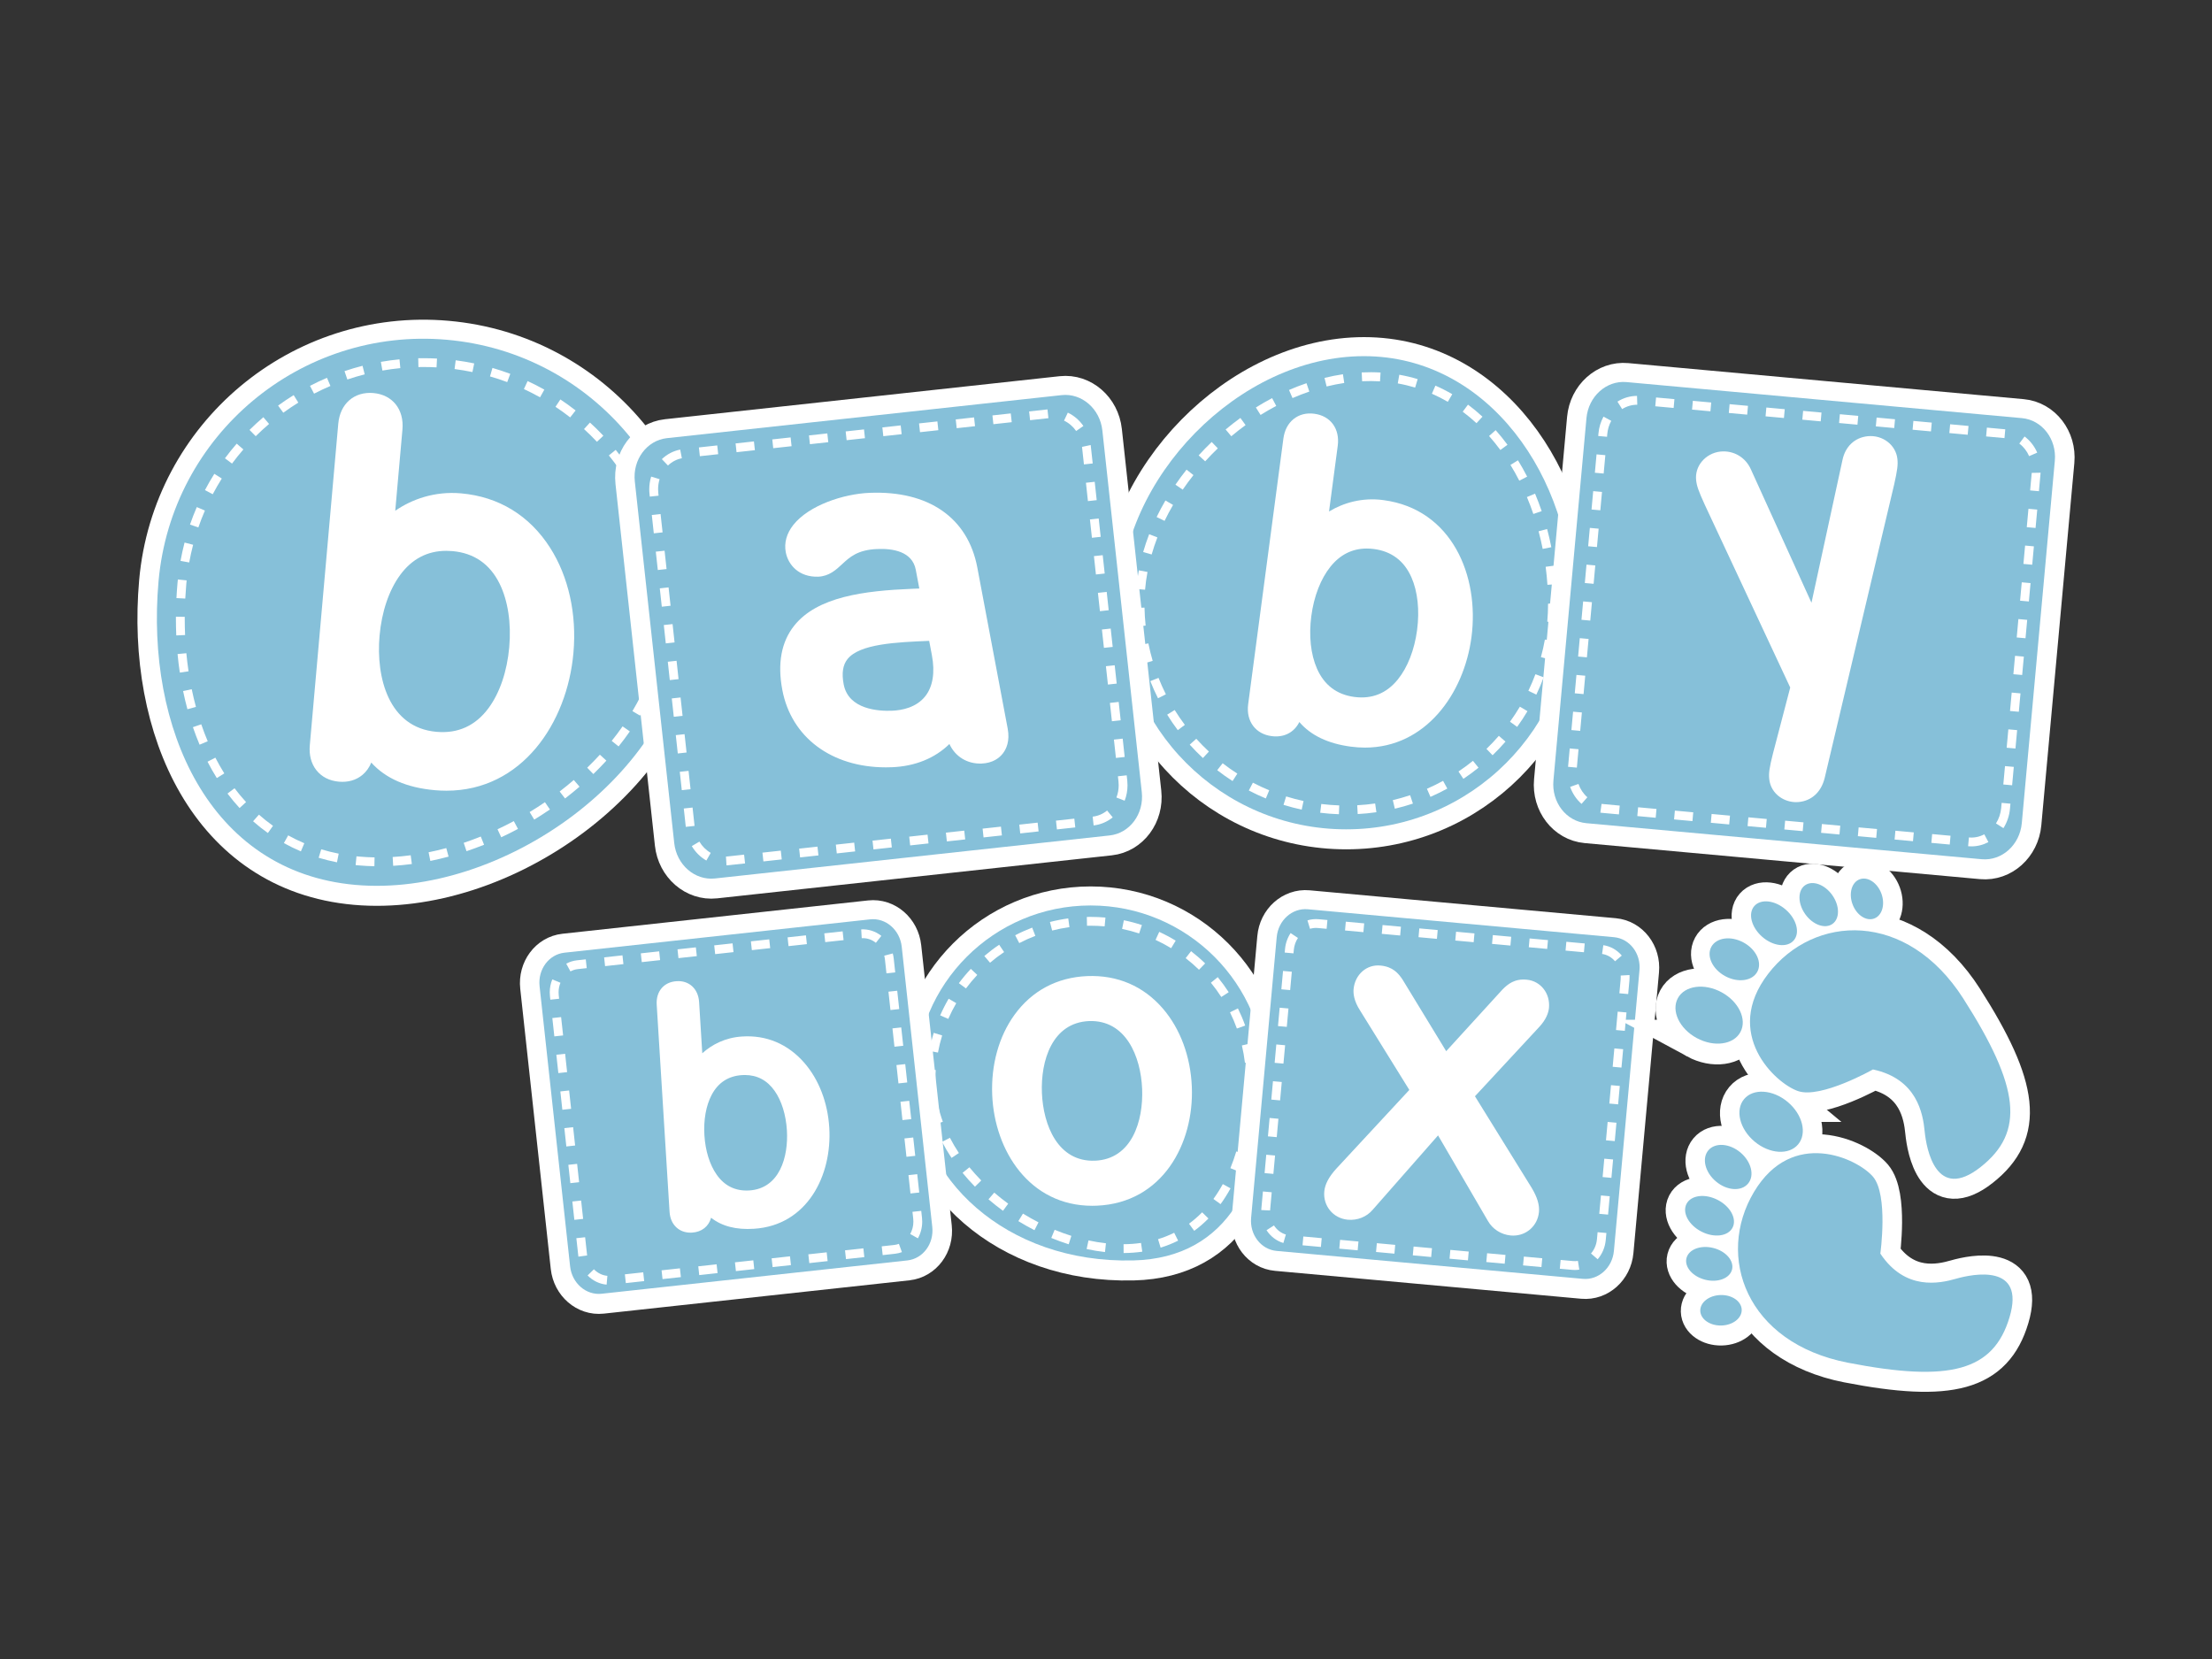 <?xml version="1.0" encoding="UTF-8" standalone="no"?>
<!-- Generator: Adobe Illustrator 15.0.2, SVG Export Plug-In . SVG Version: 6.00 Build 0)  -->

<svg
   xmlns:dc="http://purl.org/dc/elements/1.1/"
   xmlns:cc="http://creativecommons.org/ns#"
   xmlns:rdf="http://www.w3.org/1999/02/22-rdf-syntax-ns#"
   xmlns:svg="http://www.w3.org/2000/svg"
   xmlns="http://www.w3.org/2000/svg"
   xmlns:sodipodi="http://sodipodi.sourceforge.net/DTD/sodipodi-0.dtd"
   xmlns:inkscape="http://www.inkscape.org/namespaces/inkscape"
   version="1.1"
   id="Слой_1"
   x="0px"
   y="0px"
   width="340"
   height="255"
   viewBox="0 0 340 255"
   enable-background="new 0 0 340.214 255.12"
   xml:space="preserve"
   inkscape:version="0.91 r13725"
   sodipodi:docname="baby-box.svg"><rect x="0" y="0" width="340" height="255" fill="#333333" stroke="none"/><defs
   id="defs239" /><sodipodi:namedview
   pagecolor="#ffffff"
   bordercolor="#666666"
   borderopacity="1"
   objecttolerance="10"
   gridtolerance="10"
   guidetolerance="10"
   inkscape:pageopacity="0"
   inkscape:pageshadow="2"
   inkscape:window-width="1366"
   inkscape:window-height="745"
   id="namedview237"
   showgrid="false"
   inkscape:zoom="0.92505489"
   inkscape:cx="170.10699"
   inkscape:cy="126.47898"
   inkscape:window-x="-8"
   inkscape:window-y="-8"
   inkscape:window-maximized="1"
   inkscape:current-layer="Слой_1" />

<g
   id="g5"
   transform="translate(-0.697,-0.12)">
	<g
   id="g7">
		<path
   stroke-miterlimit="10"
   d="m 106.547,96.765 c -1.993,22.501 -28.722,41.434 -51.22,39.443 -22.498,-1.993 -32.246,-24.157 -30.253,-46.657 1.992,-22.499 21.845,-39.122 44.345,-37.13 22.498,1.993 39.123,21.848 37.128,44.344 z"
   id="path9"
   inkscape:connector-curvature="0"
   style="fill:#ab7ab0;stroke:#ffffff;stroke-width:6;stroke-miterlimit:10" />
	</g>
	<g
   id="g11">
		<path
   d="m 106.537,96.691 c -1.993,22.501 -28.722,41.435 -51.22,39.442 C 32.819,134.14 23.071,111.976 25.065,89.477 27.057,66.978 46.91,50.355 69.409,52.347 c 22.498,1.993 39.122,21.848 37.128,44.344 z"
   id="path13"
   inkscape:connector-curvature="0"
   style="fill:#86c0d9" />
	</g>
	<g
   id="g15">
		<path
   d="m 58.244,133.266 c -0.808,-0.017 -1.609,-0.059 -2.406,-0.129 l -0.478,-0.046 0.13,-1.349 0.467,0.043 c 0.766,0.067 1.538,0.109 2.312,0.123 l -0.025,1.358 z m 2.888,-0.064 -0.081,-1.354 c 0.906,-0.053 1.84,-0.143 2.774,-0.267 l 0.178,1.344 c -0.966,0.129 -1.932,0.221 -2.871,0.277 z m -8.64,-0.54 c -0.95,-0.188 -1.896,-0.423 -2.813,-0.698 l 0.391,-1.299 c 0.875,0.263 1.778,0.487 2.686,0.667 l -0.264,1.33 z m 14.353,-0.212 -0.269,-1.33 c 0.907,-0.184 1.813,-0.397 2.718,-0.643 l 0.354,1.311 c -0.932,0.251 -1.868,0.472 -2.803,0.662 z m -19.898,-1.471 c -0.893,-0.375 -1.771,-0.803 -2.614,-1.271 l 0.66,-1.186 c 0.799,0.445 1.633,0.851 2.48,1.208 l -0.526,1.249 z m 25.457,-0.025 -0.431,-1.285 c 0.881,-0.295 1.756,-0.618 2.625,-0.967 l 0.504,1.261 c -0.894,0.356 -1.794,0.687 -2.698,0.991 z m 5.338,-2.139 -0.574,-1.23 c 0.847,-0.395 1.682,-0.814 2.506,-1.256 l 0.64,1.197 c -0.847,0.453 -1.704,0.884 -2.572,1.289 z m -35.867,-0.656 c -0.784,-0.555 -1.55,-1.163 -2.277,-1.805 l 0.897,-1.017 c 0.691,0.609 1.42,1.187 2.164,1.716 l -0.784,1.106 z M 82.81,126.1 82.106,124.939 c 0.798,-0.483 1.583,-0.99 2.352,-1.518 l 0.767,1.12 c -0.79,0.54 -1.596,1.061 -2.415,1.559 z m -45.288,-1.778 c -0.647,-0.701 -1.271,-1.45 -1.859,-2.226 l 1.083,-0.817 c 0.56,0.74 1.157,1.455 1.773,2.124 l -0.997,0.919 z m 50.027,-1.47 -0.828,-1.075 c 0.741,-0.571 1.465,-1.159 2.169,-1.766 l 0.886,1.028 c -0.723,0.623 -1.466,1.228 -2.227,1.813 z m -53.526,-3.139 c -0.503,-0.804 -0.984,-1.65 -1.428,-2.514 l 1.205,-0.621 c 0.429,0.832 0.891,1.645 1.373,2.417 l -1.15,0.718 z m 57.874,-0.615 -0.942,-0.975 c 0.67,-0.649 1.32,-1.318 1.948,-2.002 l 1,0.914 c -0.644,0.706 -1.314,1.394 -2.006,2.063 z M 95.779,114.85 94.721,114 c 0.586,-0.727 1.148,-1.479 1.673,-2.233 l 1.113,0.776 c -0.542,0.778 -1.124,1.555 -1.728,2.307 z m -64.404,-0.267 c -0.368,-0.873 -0.713,-1.778 -1.026,-2.692 l 1.283,-0.44 c 0.303,0.885 0.637,1.762 0.993,2.606 l -1.25,0.526 z m 67.698,-4.465 -1.166,-0.695 c 0.475,-0.796 0.922,-1.618 1.328,-2.442 l 1.216,0.599 c -0.421,0.857 -0.885,1.71 -1.378,2.538 z m -69.568,-0.984 c -0.248,-0.92 -0.471,-1.854 -0.667,-2.799 l 1.33,-0.274 c 0.19,0.918 0.404,1.827 0.647,2.719 l -1.31,0.354 z m 72.118,-4.197 -1.263,-0.496 c 0.342,-0.87 0.644,-1.753 0.899,-2.623 l 1.302,0.379 c -0.266,0.91 -0.582,1.831 -0.938,2.74 z m -73.287,-1.434 c -0.141,-0.94 -0.256,-1.892 -0.346,-2.852 l 1.349,-0.127 c 0.09,0.935 0.202,1.862 0.338,2.78 l -1.341,0.199 z m 74.905,-4.119 -1.333,-0.258 c 0.175,-0.903 0.304,-1.824 0.384,-2.737 l 0.026,-0.314 1.352,0.105 -0.026,0.33 c -0.084,0.957 -0.221,1.925 -0.403,2.874 z M 27.793,97.789 c -0.039,-0.855 -0.057,-1.713 -0.057,-2.575 l 10e-4,-0.302 1.357,0.02 -0.001,0.283 c 0,0.842 0.018,1.681 0.054,2.514 l -1.354,0.06 z m 76,-4.494 -1.357,0 0,-0.183 c 10e-4,-0.859 -0.029,-1.734 -0.09,-2.603 l 1.352,-0.097 c 0.065,0.901 0.097,1.811 0.096,2.701 l 0,0.182 z M 29.174,92.124 27.819,92.052 c 0.039,-0.745 0.091,-1.494 0.157,-2.244 l 0.06,-0.619 1.349,0.139 -0.057,0.6 c -0.065,0.733 -0.115,1.464 -0.154,2.196 z m 72.866,-4.38 c -0.137,-0.92 -0.311,-1.841 -0.514,-2.736 l 1.322,-0.302 c 0.211,0.929 0.392,1.884 0.533,2.838 l -1.341,0.2 z M 29.779,86.574 28.444,86.33 c 0.17,-0.936 0.381,-1.883 0.623,-2.817 l 1.313,0.343 c -0.234,0.899 -0.437,1.813 -0.601,2.718 z m 71.026,-4.253 c -0.274,-0.885 -0.586,-1.767 -0.924,-2.623 l 1.26,-0.499 c 0.352,0.888 0.674,1.802 0.959,2.72 l -1.295,0.402 z m -69.62,-1.13 -1.283,-0.44 c 0.312,-0.905 0.662,-1.811 1.045,-2.691 l 1.244,0.538 c -0.367,0.849 -0.705,1.722 -1.006,2.593 z m 67.572,-4.039 c -0.404,-0.83 -0.846,-1.657 -1.313,-2.454 l 1.172,-0.685 c 0.483,0.827 0.942,1.685 1.36,2.546 l -1.219,0.593 z m -65.36,-1.066 -1.199,-0.632 c 0.446,-0.847 0.932,-1.689 1.444,-2.502 l 1.147,0.723 c -0.493,0.783 -0.961,1.594 -1.392,2.411 z M 95.951,72.35 c -0.53,-0.767 -1.091,-1.518 -1.669,-2.23 l 1.056,-0.853 c 0.597,0.738 1.178,1.515 1.729,2.31 l -1.116,0.773 z m -59.59,-0.975 -1.089,-0.809 c 0.576,-0.777 1.184,-1.536 1.808,-2.253 l 1.025,0.889 c -0.601,0.693 -1.187,1.423 -1.744,2.173 z m 56.089,-3.35 c -0.634,-0.673 -1.302,-1.33 -1.986,-1.953 l 0.914,-1.003 c 0.709,0.646 1.402,1.327 2.06,2.025 L 92.45,68.025 Z M 40.005,67.167 39.049,66.203 c 0.679,-0.671 1.393,-1.329 2.126,-1.954 l 0.881,1.033 c -0.707,0.603 -1.397,1.237 -2.051,1.885 z m 48.332,-2.89 C 87.61,63.708 86.85,63.159 86.079,62.647 l 0.751,-1.13 c 0.799,0.532 1.587,1.101 2.344,1.691 l -0.837,1.069 z m -44.096,-0.718 -0.8,-1.097 c 0.774,-0.564 1.579,-1.105 2.395,-1.611 l 0.715,1.153 c -0.788,0.487 -1.565,1.011 -2.31,1.555 z m 39.465,-2.368 c -0.809,-0.453 -1.643,-0.88 -2.481,-1.268 l 0.57,-1.23 c 0.869,0.402 1.734,0.844 2.572,1.314 l -0.661,1.184 z M 48.971,60.628 48.345,59.426 c 0.847,-0.442 1.727,-0.856 2.611,-1.233 l 0.532,1.25 c -0.854,0.361 -1.7,0.762 -2.517,1.185 z m 29.688,-1.776 c -0.873,-0.327 -1.763,-0.621 -2.645,-0.874 l 0.377,-1.305 c 0.914,0.265 1.836,0.569 2.741,0.908 l -0.473,1.271 z M 54.087,58.451 53.652,57.165 c 0.91,-0.307 1.841,-0.583 2.768,-0.82 l 0.335,1.316 c -0.893,0.228 -1.791,0.494 -2.668,0.79 z M 73.313,57.307 C 72.404,57.119 71.48,56.963 70.567,56.844 l 0.174,-1.345 c 0.946,0.123 1.903,0.285 2.845,0.479 l -0.273,1.329 z M 59.474,57.076 59.241,55.74 c 0.942,-0.165 1.905,-0.295 2.86,-0.389 l 0.13,1.351 c -0.92,0.09 -1.848,0.216 -2.757,0.374 z m 8.321,-0.489 c -0.707,-0.038 -1.41,-0.065 -2.107,-0.054 -0.227,0 -0.453,0.002 -0.677,0.007 l -0.03,-1.356 c 0.262,-0.005 0.525,-0.006 0.786,-0.007 0.696,0 1.397,0.019 2.101,0.057 l -0.073,1.353 z"
   id="path17"
   inkscape:connector-curvature="0"
   style="fill:#ffffff" />
	</g>
	<g
   id="g19">
		<path
   stroke-miterlimit="10"
   d="m 242.378,92.919 c 0,19.192 -15.559,34.748 -34.748,34.748 -19.19,0 -34.749,-15.556 -34.749,-34.748 0,-19.19 18.278,-37.982 37.469,-37.982 19.191,0 32.028,18.792 32.028,37.982 z"
   id="path21"
   inkscape:connector-curvature="0"
   style="fill:#c0d898;stroke:#ffffff;stroke-width:6;stroke-miterlimit:10" />
	</g>
	<g
   id="g23">
		<path
   d="m 242.367,92.845 c 0,19.193 -15.558,34.749 -34.748,34.749 -19.19,0 -34.749,-15.556 -34.749,-34.749 0,-19.19 18.279,-37.982 37.469,-37.982 19.19,0 32.028,18.792 32.028,37.982 z"
   id="path25"
   inkscape:connector-curvature="0"
   style="fill:#86c0d9" />
	</g>
	<g
   id="g27">
		<path
   d="m 206.499,125.272 c -0.961,-0.033 -1.931,-0.109 -2.878,-0.227 l 0.166,-1.346 c 0.909,0.112 1.837,0.186 2.76,0.219 l -0.048,1.354 z m 2.887,-0.026 -0.072,-1.354 c 0.916,-0.048 1.843,-0.139 2.752,-0.27 l 0.194,1.343 c -0.951,0.136 -1.918,0.231 -2.874,0.281 z m -8.61,-0.68 c -0.933,-0.201 -1.873,-0.449 -2.794,-0.737 l 0.404,-1.293 c 0.883,0.274 1.781,0.512 2.675,0.704 l -0.285,1.326 z m 14.319,-0.14 -0.313,-1.319 c 0.901,-0.214 1.798,-0.468 2.662,-0.757 l 0.429,1.288 c -0.902,0.3 -1.838,0.567 -2.778,0.788 z m -19.83,-1.577 c -0.878,-0.364 -1.759,-0.774 -2.616,-1.223 l 0.626,-1.202 c 0.824,0.429 1.668,0.823 2.509,1.17 l -0.519,1.255 z m 25.304,-0.244 -0.543,-1.244 c 0.846,-0.37 1.681,-0.782 2.483,-1.219 l 0.65,1.188 c -0.834,0.459 -1.707,0.887 -2.59,1.275 z m -30.418,-2.431 c -0.813,-0.523 -1.606,-1.084 -2.357,-1.669 l 0.834,-1.069 c 0.717,0.559 1.478,1.096 2.258,1.597 l -0.735,1.141 z m 35.478,-0.342 -0.754,-1.127 c 0.759,-0.508 1.509,-1.061 2.226,-1.64 l 0.854,1.055 c -0.75,0.605 -1.533,1.182 -2.326,1.712 z m -40.036,-3.196 c -0.706,-0.655 -1.388,-1.348 -2.026,-2.058 l 1.009,-0.906 c 0.612,0.68 1.265,1.342 1.94,1.97 l -0.923,0.994 z m 44.524,-0.428 -0.941,-0.975 c 0.667,-0.646 1.308,-1.323 1.902,-2.01 l 1.025,0.889 c -0.62,0.717 -1.288,1.422 -1.986,2.096 z m -48.385,-3.858 c -0.58,-0.77 -1.129,-1.572 -1.63,-2.382 l 1.152,-0.714 c 0.48,0.775 1.007,1.544 1.562,2.283 l -1.084,0.813 z m 52.165,-0.504 -1.1,-0.792 c 0.541,-0.752 1.051,-1.53 1.517,-2.313 l 1.166,0.692 c -0.484,0.817 -1.017,1.629 -1.583,2.413 z m -55.206,-4.398 c -0.434,-0.86 -0.831,-1.747 -1.182,-2.634 l 1.261,-0.499 c 0.336,0.851 0.717,1.7 1.131,2.523 l -1.21,0.61 z m 58.153,-0.561 -1.225,-0.585 c 0.398,-0.831 0.763,-1.688 1.083,-2.547 l 1.271,0.474 c -0.334,0.897 -0.715,1.791 -1.129,2.658 z m -60.274,-4.805 c -0.269,-0.913 -0.501,-1.856 -0.69,-2.803 l 1.329,-0.266 c 0.183,0.907 0.406,1.812 0.664,2.687 l -1.303,0.382 z m 62.287,-0.601 -1.308,-0.357 c 0.241,-0.881 0.446,-1.788 0.609,-2.699 l 1.335,0.241 c -0.169,0.949 -0.384,1.897 -0.636,2.815 z m -63.415,-5.057 c -0.102,-0.945 -0.163,-1.913 -0.184,-2.88 l 1.357,-0.027 c 0.019,0.928 0.078,1.857 0.175,2.763 l -1.348,0.144 z m 64.435,-0.62 -1.353,-0.122 c 0.082,-0.906 0.122,-1.835 0.122,-2.763 l 1.357,-0.128 0,0.128 c 0.001,0.968 -0.042,1.937 -0.126,2.885 z m -63.174,-5.039 -1.352,-0.113 c 0.08,-0.952 0.212,-1.916 0.391,-2.867 l 1.333,0.25 c -0.171,0.906 -0.296,1.824 -0.372,2.73 z m 61.847,-0.754 c -0.063,-0.928 -0.155,-1.852 -0.275,-2.771 l 1.343,-0.177 c 0.127,0.947 0.223,1.901 0.287,2.857 l -1.355,0.091 z m -60.835,-4.665 -1.305,-0.374 c 0.262,-0.909 0.57,-1.83 0.921,-2.737 l 1.266,0.488 c -0.336,0.871 -0.633,1.754 -0.882,2.623 z m 60.105,-0.854 c -0.182,-0.913 -0.393,-1.817 -0.631,-2.71 l 1.311,-0.349 c 0.246,0.921 0.463,1.854 0.649,2.796 l -1.329,0.263 z m -58.119,-4.31 -1.222,-0.59 c 0.415,-0.86 0.871,-1.715 1.354,-2.543 l 1.172,0.685 c -0.465,0.796 -0.903,1.62 -1.304,2.448 z m 56.683,-1.06 c -0.302,-0.884 -0.635,-1.758 -0.989,-2.6 l 1.25,-0.526 c 0.366,0.871 0.712,1.776 1.021,2.688 l -1.282,0.438 z m -53.895,-3.739 -1.119,-0.764 c 0.533,-0.78 1.106,-1.559 1.708,-2.313 l 1.061,0.842 c -0.579,0.731 -1.135,1.483 -1.65,2.235 z m 51.734,-1.38 c -0.428,-0.837 -0.885,-1.651 -1.358,-2.421 l 1.155,-0.709 c 0.491,0.799 0.967,1.645 1.411,2.51 l -1.208,0.62 z m -48.281,-2.976 -1.003,-0.914 c 0.639,-0.701 1.313,-1.393 2.005,-2.057 l 0.939,0.978 c -0.669,0.645 -1.323,1.314 -1.941,1.993 z m 45.373,-1.739 c -0.556,-0.752 -1.14,-1.475 -1.739,-2.151 l 1.014,-0.9 c 0.626,0.706 1.238,1.461 1.817,2.245 l -1.092,0.806 z m -41.359,-2.114 -0.87,-1.039 c 0.732,-0.615 1.496,-1.21 2.267,-1.772 l 0.798,1.097 c -0.746,0.542 -1.485,1.12 -2.195,1.714 z m 37.688,-2.009 c -0.68,-0.629 -1.392,-1.222 -2.117,-1.763 l 0.812,-1.086 c 0.763,0.569 1.513,1.192 2.226,1.852 l -0.921,0.997 z m -33.188,-1.264 -0.721,-1.149 c 0.816,-0.511 1.655,-0.995 2.495,-1.439 l 0.634,1.2 c -0.809,0.428 -1.62,0.895 -2.408,1.388 z m 28.78,-2.018 c -0.791,-0.462 -1.614,-0.881 -2.447,-1.245 l 0.543,-1.244 c 0.881,0.386 1.752,0.83 2.589,1.317 l -0.685,1.172 z m -23.87,-0.576 -0.54,-1.244 c 0.897,-0.391 1.802,-0.741 2.688,-1.042 l 0.435,1.285 c -0.85,0.289 -1.72,0.626 -2.583,1.001 z m 18.848,-1.616 c -0.871,-0.262 -1.769,-0.477 -2.67,-0.636 l 0.235,-1.335 c 0.954,0.167 1.904,0.395 2.825,0.672 l -0.39,1.299 z m -13.607,-0.168 -0.324,-1.316 c 0.948,-0.236 1.903,-0.424 2.835,-0.562 l 0.199,1.341 c -0.891,0.133 -1.802,0.314 -2.71,0.537 z m 8.209,-0.788 c -0.9,-0.057 -1.822,-0.06 -2.752,-0.017 l -0.063,-1.354 c 0.977,-0.044 1.951,-0.042 2.898,0.017 l -0.083,1.354 z"
   id="path29"
   inkscape:connector-curvature="0"
   style="fill:#ffffff" />
	</g>
	<g
   id="g31">
		<path
   stroke-miterlimit="10"
   d="m 176.209,121.954 c 0.364,3.338 -1.848,6.316 -4.94,6.654 l -60.666,6.612 c -3.093,0.336 -5.895,-2.094 -6.258,-5.432 l -6.06,-55.594 c -0.364,-3.336 1.848,-6.316 4.94,-6.652 l 60.666,-6.614 c 3.093,-0.335 5.895,2.096 6.258,5.434 l 6.06,55.592 z"
   id="path33"
   inkscape:connector-curvature="0"
   style="fill:#b4badd;stroke:#ffffff;stroke-width:6;stroke-miterlimit:10" />
	</g>
	<g
   id="g35">
		<path
   d="m 176.198,121.88 c 0.364,3.338 -1.847,6.316 -4.94,6.654 l -60.667,6.612 c -3.093,0.335 -5.895,-2.095 -6.258,-5.433 l -6.06,-55.594 c -0.364,-3.336 1.848,-6.316 4.94,-6.652 l 60.666,-6.614 c 3.093,-0.335 5.895,2.096 6.258,5.434 l 6.061,55.593 z"
   id="path37"
   inkscape:connector-curvature="0"
   style="fill:#86c0d9" />
	</g>
	<g
   id="g39">
		<path
   d="m 112.366,133.136 -0.083,-1.354 0.247,-0.02 2.542,-0.277 0.146,1.35 -2.852,0.301 z m 5.672,-0.61 -0.147,-1.35 2.82,-0.308 0.147,1.35 -2.82,0.308 z m -8.769,-0.135 c -0.911,-0.522 -1.686,-1.288 -2.238,-2.218 l 1.167,-0.692 c 0.433,0.727 1.036,1.327 1.745,1.732 l -0.674,1.178 z m 14.409,-0.48 -0.147,-1.349 2.82,-0.308 0.147,1.349 -2.82,0.308 z m 5.639,-0.615 -0.146,-1.349 2.82,-0.308 0.147,1.349 -2.821,0.308 z m 5.64,-0.613 -0.147,-1.349 2.82,-0.308 0.146,1.349 -2.819,0.308 z m 5.639,-0.616 -0.147,-1.349 2.82,-0.307 0.147,1.349 -2.82,0.307 z m 5.64,-0.614 -0.147,-1.35 2.82,-0.308 0.147,1.35 -2.82,0.308 z m 5.64,-0.615 -0.146,-1.35 2.82,-0.307 0.147,1.349 -2.821,0.308 z m 5.64,-0.615 -0.146,-1.349 2.82,-0.308 0.147,1.349 -2.821,0.308 z m 5.64,-0.614 -0.147,-1.349 2.82,-0.308 0.147,1.349 -2.82,0.308 z m -57.048,-0.395 -0.308,-2.82 1.349,-0.147 0.308,2.82 -1.349,0.147 z m 62.688,-0.22 -0.149,-1.349 c 0.811,-0.09 1.579,-0.414 2.222,-0.939 l 0.859,1.05 c -0.847,0.691 -1.861,1.119 -2.932,1.238 z m 4.768,-3.798 -1.265,-0.49 c 0.231,-0.596 0.348,-1.229 0.348,-1.881 0,-0.194 -0.01,-0.391 -0.031,-0.59 l -0.087,-0.795 1.349,-0.147 0.088,0.798 c 0.025,0.25 0.038,0.493 0.038,0.734 0,0.821 -0.149,1.619 -0.44,2.371 z m -68.071,-1.622 -0.308,-2.82 1.349,-0.147 0.307,2.82 -1.348,0.147 z m 66.729,-4.954 -0.308,-2.819 1.349,-0.147 0.307,2.819 -1.348,0.147 z m -67.344,-0.686 -0.308,-2.82 1.349,-0.147 0.308,2.82 -1.349,0.147 z m 66.728,-4.953 -0.307,-2.819 1.349,-0.147 0.307,2.82 -1.349,0.146 z m -67.343,-0.687 -0.308,-2.82 1.35,-0.146 0.308,2.82 -1.35,0.146 z m 66.729,-4.953 -0.308,-2.82 1.349,-0.147 0.308,2.82 -1.349,0.147 z m -67.344,-0.687 -0.306,-2.82 1.349,-0.146 0.306,2.82 -1.349,0.146 z m 66.73,-4.953 -0.308,-2.82 1.349,-0.146 0.308,2.82 -1.349,0.146 z m -67.344,-0.687 -0.307,-2.82 1.349,-0.147 0.307,2.82 -1.349,0.147 z m 66.729,-4.952 -0.308,-2.82 1.349,-0.146 0.308,2.819 -1.349,0.147 z m -67.344,-0.688 -0.308,-2.82 1.349,-0.147 0.308,2.82 -1.349,0.147 z m 66.729,-4.953 -0.307,-2.82 1.349,-0.146 0.308,2.82 -1.35,0.146 z m -67.343,-0.687 -0.308,-2.82 1.349,-0.146 0.307,2.82 -1.348,0.146 z m 66.728,-4.953 -0.308,-2.82 1.349,-0.147 0.308,2.82 -1.349,0.147 z m -67.344,-0.685 -0.307,-2.82 1.349,-0.146 0.308,2.82 -1.35,0.146 z m 66.729,-4.954 -0.307,-2.82 1.349,-0.147 0.307,2.82 -1.349,0.147 z m -67.343,-0.688 -0.043,-0.399 c -0.028,-0.247 -0.04,-0.493 -0.04,-0.737 0,-0.662 0.098,-1.315 0.291,-1.943 l 1.296,0.398 c -0.152,0.498 -0.23,1.017 -0.23,1.544 0,0.194 0.01,0.391 0.032,0.59 l 0.042,0.401 -1.348,0.146 z m 2.789,-4.781 -0.937,-0.98 c 0.793,-0.759 1.769,-1.266 2.82,-1.468 l 0.255,1.333 c -0.793,0.151 -1.533,0.537 -2.138,1.115 z m 63.939,-0.171 -0.294,-2.692 1.333,-0.288 0.311,2.834 -1.35,0.146 z m -59.035,-1.261 -0.147,-1.349 2.82,-0.308 0.147,1.349 -2.82,0.308 z m 5.639,-0.615 -0.147,-1.349 2.82,-0.308 0.146,1.349 -2.819,0.308 z m 5.64,-0.615 -0.147,-1.349 2.82,-0.308 0.146,1.349 -2.819,0.308 z m 5.641,-0.615 -0.147,-1.349 2.82,-0.308 0.147,1.349 -2.82,0.308 z m 5.639,-0.615 -0.147,-1.349 2.82,-0.308 0.146,1.349 -2.819,0.308 z m 5.64,-0.615 -0.147,-1.349 2.82,-0.308 0.146,1.349 -2.819,0.308 z m 5.64,-0.615 -0.147,-1.349 2.819,-0.307 0.146,1.349 -2.818,0.307 z m 24.002,-0.181 c -0.483,-0.695 -1.128,-1.248 -1.864,-1.596 l 0.582,-1.227 c 0.949,0.45 1.778,1.159 2.396,2.05 l -1.114,0.773 z m -18.363,-0.434 -0.147,-1.349 2.82,-0.308 0.147,1.349 -2.82,0.308 z m 5.64,-0.614 -0.146,-1.349 2.82,-0.308 0.147,1.349 -2.821,0.308 z m 5.64,-0.614 -0.146,-1.349 2.82,-0.308 0.147,1.349 -2.821,0.308 z"
   id="path41"
   inkscape:connector-curvature="0"
   style="fill:#ffffff" />
	</g>
	<g
   id="g43">
		<path
   stroke-miterlimit="10"
   d="m 311.473,126.718 c -0.305,3.344 -3.063,5.826 -6.162,5.543 l -60.773,-5.541 c -3.098,-0.282 -5.362,-3.222 -5.057,-6.565 l 5.076,-55.691 c 0.305,-3.344 3.063,-5.825 6.162,-5.543 l 60.773,5.541 c 3.098,0.284 5.362,3.222 5.057,6.565 l -5.076,55.691 z"
   id="path45"
   inkscape:connector-curvature="0"
   style="fill:#edc9bb;stroke:#ffffff;stroke-width:6;stroke-miterlimit:10" />
	</g>
	<g
   id="g47">
		<path
   d="m 311.462,126.645 c -0.305,3.344 -3.063,5.826 -6.162,5.543 l -60.772,-5.54 c -3.099,-0.282 -5.363,-3.222 -5.058,-6.565 l 5.077,-55.691 c 0.304,-3.344 3.062,-5.824 6.162,-5.543 l 60.772,5.54 c 3.099,0.284 5.363,3.222 5.057,6.565 l -5.076,55.691 z"
   id="path49"
   inkscape:connector-curvature="0"
   style="fill:#86c0d9" />
	</g>
	<g
   id="g51">
		<path
   d="m 303.711,130.213 c -0.167,0 -0.336,-0.008 -0.503,-0.023 l 0.127,-1.352 c 0.827,0.083 1.625,-0.09 2.362,-0.479 l 0.634,1.199 c -0.824,0.435 -1.705,0.655 -2.62,0.655 z m -3.324,-0.281 -2.826,-0.258 0.122,-1.352 2.825,0.258 -0.121,1.352 z m -5.651,-0.514 -2.825,-0.258 0.122,-1.352 2.825,0.258 -0.122,1.352 z m -5.65,-0.515 -2.824,-0.258 0.122,-1.352 2.823,0.257 -0.121,1.353 z m -5.65,-0.515 -2.824,-0.258 0.122,-1.352 2.824,0.258 -0.122,1.352 z m -5.65,-0.516 -2.824,-0.257 0.122,-1.352 2.824,0.258 -0.122,1.351 z m 30.851,-0.459 -1.144,-0.729 c 0.444,-0.698 0.722,-1.514 0.798,-2.358 l 0.073,-0.801 1.353,0.125 -0.074,0.799 c -0.097,1.059 -0.445,2.084 -1.006,2.964 z m -36.5,-0.056 -2.824,-0.258 0.122,-1.352 2.823,0.257 -0.121,1.353 z m -5.651,-0.515 -2.823,-0.258 0.121,-1.352 2.824,0.257 -0.122,1.353 z m -5.649,-0.514 -2.824,-0.258 0.122,-1.352 2.824,0.258 -0.122,1.352 z m -5.649,-0.515 -2.826,-0.258 0.122,-1.352 2.826,0.258 -0.122,1.352 z m -5.651,-0.516 -2.551,-0.233 c -0.103,-0.009 -0.205,-0.022 -0.305,-0.036 l 0.186,-1.344 2.792,0.261 -0.122,1.352 z m -5.746,-1.615 c -0.79,-0.692 -1.396,-1.597 -1.754,-2.616 l 1.28,-0.449 c 0.281,0.799 0.753,1.507 1.368,2.046 l -0.894,1.019 z m 66.182,-2.86 -1.353,-0.122 0.258,-2.825 1.353,0.122 -0.258,2.825 z m -66.903,-2.715 -1.352,-0.122 0.258,-2.825 1.352,0.122 -0.258,2.825 z m 67.417,-2.935 -1.352,-0.122 0.258,-2.826 1.352,0.122 -0.258,2.826 z m -66.902,-2.714 -1.353,-0.122 0.258,-2.826 1.352,0.122 -0.257,2.826 z m 67.418,-2.935 -1.352,-0.122 0.257,-2.826 1.353,0.122 -0.258,2.826 z m -66.903,-2.715 -1.352,-0.122 0.258,-2.825 1.352,0.122 -0.258,2.825 z m 67.417,-2.935 -1.352,-0.122 0.258,-2.826 1.352,0.122 -0.258,2.826 z m -66.902,-2.715 -1.352,-0.122 0.257,-2.826 1.353,0.122 -0.258,2.826 z m 67.417,-2.934 -1.352,-0.122 0.257,-2.826 1.353,0.122 -0.258,2.826 z m -66.901,-2.715 -1.353,-0.122 0.258,-2.826 1.352,0.122 -0.257,2.826 z m 67.416,-2.937 -1.352,-0.122 0.258,-2.824 1.352,0.122 -0.258,2.824 z m -66.901,-2.715 -1.352,-0.122 0.256,-2.824 1.352,0.122 -0.256,2.824 z m 67.416,-2.934 -1.353,-0.122 0.258,-2.824 1.352,0.122 -0.257,2.824 z m -66.903,-2.715 -1.352,-0.122 0.258,-2.824 1.352,0.122 -0.258,2.824 z m 67.417,-2.935 -1.352,-0.122 0.258,-2.824 1.352,0.122 -0.258,2.824 z m -66.901,-2.715 -1.352,-0.122 0.257,-2.824 1.353,0.122 -0.258,2.824 z m 67.417,-2.935 -1.352,-0.122 0.245,-2.694 1.364,-0.025 -0.257,2.841 z m -66.903,-2.715 -1.352,-0.122 0.258,-2.824 1.352,0.122 -0.258,2.824 z m 65.397,-2.673 c -0.338,-0.78 -0.861,-1.449 -1.513,-1.934 l 0.812,-1.089 c 0.84,0.627 1.513,1.486 1.945,2.482 l -1.244,0.541 z m -3.789,-2.774 -2.824,-0.257 0.122,-1.352 2.823,0.257 -0.121,1.352 z m -61.092,-0.202 -1.352,-0.122 0.036,-0.4 c 0.083,-0.917 0.343,-1.784 0.775,-2.578 l 1.191,0.648 c -0.343,0.63 -0.55,1.32 -0.615,2.051 l -0.035,0.401 z m 55.441,-0.313 -2.824,-0.258 0.122,-1.352 2.824,0.257 -0.122,1.353 z m -5.649,-0.515 -2.825,-0.258 0.121,-1.352 2.826,0.258 -0.122,1.352 z m -5.649,-0.516 -2.826,-0.257 0.122,-1.352 2.825,0.258 -0.121,1.351 z m -5.651,-0.515 -2.825,-0.258 0.122,-1.352 2.825,0.257 -0.122,1.353 z m -5.649,-0.514 -2.825,-0.258 0.122,-1.352 2.825,0.258 -0.122,1.352 z m -5.65,-0.515 -2.826,-0.258 0.122,-1.352 2.826,0.257 -0.122,1.353 z m -5.65,-0.516 -2.825,-0.258 0.122,-1.352 2.825,0.258 -0.122,1.352 z m -5.65,-0.515 -2.824,-0.257 0.122,-1.352 2.823,0.258 -0.121,1.351 z M 250.033,63 249.31,61.853 c 0.914,-0.577 1.954,-0.881 3.009,-0.881 l 0.04,1.357 c -0.838,0 -1.628,0.232 -2.326,0.671 z m 7.915,-0.175 -2.824,-0.258 0.121,-1.352 2.824,0.257 -0.121,1.353 z"
   id="path53"
   inkscape:connector-curvature="0"
   style="fill:#ffffff" />
	</g>
	<g
   id="g55">
		<path
   d="m 67.664,120.097 c -5.491,-0.486 -9.002,-2.773 -10.628,-6.711 l -0.158,-0.014 -0.182,2.039 c -0.199,2.274 -1.658,3.568 -3.771,3.379 -2.121,-0.187 -3.33,-1.716 -3.127,-3.992 l 4.374,-49.402 c 0.201,-2.274 1.659,-3.568 3.781,-3.381 2.115,0.188 3.321,1.716 3.121,3.994 l -1.424,16.072 0.156,0.014 c 2.035,-2.427 6.146,-5.144 11.635,-4.659 11.294,1.001 16.895,11.851 15.915,22.909 -0.98,11.054 -8.398,20.752 -19.692,19.752 z m 2.699,-36.749 c -8.467,-0.75 -12.183,7.298 -12.808,14.358 -0.624,7.055 1.618,15.632 10.087,16.381 8.468,0.751 12.185,-7.299 12.809,-14.354 0.626,-7.06 -1.617,-15.636 -10.088,-16.385 z"
   id="path57"
   inkscape:connector-curvature="0"
   style="fill:#ffffff" />
		<path
   d="m 69.312,121.657 c -0.582,0 -1.175,-0.026 -1.78,-0.079 -4.302,-0.382 -7.572,-1.806 -9.768,-4.246 -0.303,0.755 -0.759,1.396 -1.353,1.894 -0.967,0.808 -2.226,1.169 -3.618,1.044 -1.46,-0.127 -2.662,-0.742 -3.473,-1.774 -0.791,-1.007 -1.139,-2.331 -1.004,-3.83 l 4.373,-49.403 c 0.272,-3.09 2.447,-4.98 5.394,-4.731 2.947,0.263 4.744,2.515 4.472,5.605 l -1.106,12.491 c 2.548,-1.765 6.05,-3.036 10.122,-2.676 5.792,0.514 10.523,3.407 13.685,8.366 2.838,4.454 4.109,10.191 3.581,16.157 -0.957,10.793 -7.93,21.182 -19.525,21.182 z m -1.517,-3.043 C 78.492,119.56 84.999,110.075 85.873,100.212 86.345,94.898 85.234,89.82 82.747,85.917 80.902,83.022 77.42,79.459 71.309,78.916 66.57,78.503 62.849,80.777 60.946,83.05 l -0.499,0.594 -2.41,-0.213 1.554,-17.554 c 0.13,-1.463 -0.467,-2.265 -1.771,-2.381 -1.318,-0.118 -2.039,0.568 -2.167,2.03 L 51.28,114.93 c -0.065,0.731 0.066,1.33 0.379,1.729 0.295,0.375 0.766,0.594 1.396,0.65 0.61,0.055 1.095,-0.065 1.448,-0.363 0.505,-0.422 0.666,-1.138 0.712,-1.665 l 0.314,-3.519 2.536,0.221 0.345,0.835 c 1.432,3.468 4.503,5.365 9.385,5.796 z m 0.929,-2.991 c -0.397,0 -0.802,-0.018 -1.212,-0.055 -9.541,-0.844 -12.124,-10.221 -11.438,-17.992 0.375,-4.234 1.706,-8.092 3.748,-10.86 2.625,-3.557 6.316,-5.247 10.673,-4.848 l 0,-10e-4 c 4.359,0.386 7.699,2.686 9.657,6.65 1.524,3.083 2.157,7.113 1.783,11.348 -0.375,4.231 -1.706,8.087 -3.748,10.856 -2.379,3.221 -5.632,4.902 -9.463,4.902 z m 0.565,-30.836 c -2.888,0 -5.263,1.24 -7.073,3.694 -1.722,2.335 -2.851,5.658 -3.178,9.356 -0.566,6.406 1.382,14.118 8.737,14.768 3.309,0.302 6.014,-0.935 8.019,-3.651 1.722,-2.335 2.851,-5.657 3.177,-9.354 0.328,-3.697 -0.2,-7.167 -1.485,-9.768 -1.496,-3.026 -3.935,-4.71 -7.253,-5.003 l 0,-10e-4 c -0.321,-0.027 -0.637,-0.041 -0.944,-0.041 z"
   id="path59"
   inkscape:connector-curvature="0"
   style="fill:#ffffff" />
	</g>
	<g
   id="g61">
		<path
   d="m 208.501,113.558 c -4.533,-0.603 -7.363,-2.626 -8.572,-5.951 l -0.128,-0.016 -0.223,1.684 c -0.251,1.878 -1.504,2.899 -3.252,2.667 -1.751,-0.231 -2.698,-1.544 -2.447,-3.423 l 5.411,-40.808 c 0.249,-1.88 1.506,-2.899 3.256,-2.667 1.75,0.232 2.693,1.543 2.443,3.422 l -1.76,13.279 0.127,0.017 c 1.775,-1.939 5.282,-4.046 9.819,-3.444 9.328,1.239 13.58,10.438 12.368,19.571 -1.211,9.133 -7.715,16.904 -17.042,15.669 z m 3.567,-30.376 c -6.996,-0.928 -10.365,5.611 -11.139,11.442 -0.774,5.829 0.777,13.022 7.769,13.949 6.999,0.929 10.37,-5.611 11.144,-11.439 0.772,-5.832 -0.776,-13.026 -7.774,-13.952 z"
   id="path63"
   inkscape:connector-curvature="0"
   style="fill:#ffffff" />
		<path
   d="m 210.502,115.031 c -0.706,0 -1.433,-0.047 -2.177,-0.147 l 0,0 c -3.51,-0.465 -6.157,-1.735 -7.909,-3.784 -0.785,1.582 -2.347,2.428 -4.268,2.167 -1.187,-0.156 -2.16,-0.691 -2.814,-1.544 -0.687,-0.899 -0.958,-2.068 -0.782,-3.382 l 5.411,-40.807 c 0.168,-1.264 0.702,-2.297 1.545,-2.986 0.868,-0.709 1.981,-0.997 3.215,-0.831 2.497,0.331 3.941,2.312 3.594,4.925 l -1.338,10.1 c 2.177,-1.32 5.075,-2.197 8.373,-1.75 10.526,1.396 14.769,11.659 13.52,21.074 -1.162,8.747 -7.092,16.965 -16.37,16.965 z m -1.825,-2.801 c 8.775,1.157 14.466,-6.421 15.54,-14.517 1.074,-8.096 -2.435,-16.902 -11.218,-18.068 -3.867,-0.515 -7.01,1.223 -8.655,3.021 l -0.471,0.514 -2.021,-0.265 0.05,-1.346 1.76,-13.279 c 0.151,-1.14 -0.283,-1.786 -1.292,-1.919 -0.493,-0.064 -0.884,0.019 -1.167,0.25 -0.307,0.25 -0.509,0.687 -0.586,1.265 l -5.412,40.809 c -0.055,0.415 -0.055,0.994 0.255,1.4 0.217,0.281 0.566,0.456 1.042,0.518 1.003,0.147 1.596,-0.374 1.749,-1.515 l 0.397,-3.008 2.133,0.278 0.406,0.781 c 1.05,2.889 3.501,4.551 7.49,5.081 l 0,0 z m 1.331,-2.23 c -0.486,0 -0.98,-0.033 -1.485,-0.101 -3.637,-0.482 -6.351,-2.529 -7.846,-5.922 -1.159,-2.631 -1.541,-6.016 -1.074,-9.529 0.466,-3.517 1.717,-6.685 3.521,-8.921 2.328,-2.885 5.481,-4.162 9.12,-3.672 3.641,0.481 6.354,2.529 7.85,5.924 1.159,2.628 1.542,6.014 1.075,9.53 -0.466,3.516 -1.717,6.683 -3.522,8.919 -2.006,2.486 -4.626,3.772 -7.639,3.772 z m 0.764,-25.566 c -2.208,0 -4.075,0.929 -5.564,2.775 -1.501,1.859 -2.548,4.554 -2.951,7.591 -0.403,3.034 -0.093,5.91 0.871,8.097 1.114,2.528 3.047,3.991 5.747,4.35 2.71,0.353 4.952,-0.55 6.688,-2.7 1.5,-1.859 2.548,-4.554 2.951,-7.589 0.401,-3.036 0.093,-5.913 -0.871,-8.099 -1.115,-2.529 -3.05,-3.992 -5.751,-4.351 l 0,0 c -0.381,-0.05 -0.755,-0.074 -1.12,-0.074 z"
   id="path65"
   inkscape:connector-curvature="0"
   style="fill:#ffffff" />
	</g>
	<g
   id="g67">
		<path
   d="m 290.461,74.277 -10.686,45.135 c -0.345,1.352 -1.207,2.414 -2.714,2.569 -1.372,0.144 -2.851,-0.742 -3.009,-2.251 -0.071,-0.685 0.004,-1.317 0.541,-3.453 l 2.776,-10.618 -13.38,-28.624 c -0.902,-1.986 -1.104,-2.59 -1.174,-3.274 -0.158,-1.51 1.107,-2.682 2.478,-2.823 1.509,-0.158 2.707,0.688 3.254,1.949 l 10.974,24.16 0.139,-0.014 5.622,-25.89 c 0.274,-1.347 1.134,-2.407 2.645,-2.564 1.371,-0.143 2.85,0.744 3.008,2.252 0.07,0.687 -0.003,1.318 -0.474,3.446 z"
   id="path69"
   inkscape:connector-curvature="0"
   style="fill:#ffffff" />
		<path
   d="m 276.773,123.415 c -0.878,0 -1.765,-0.274 -2.484,-0.777 -0.945,-0.661 -1.529,-1.64 -1.646,-2.759 -0.099,-0.931 0.02,-1.742 0.574,-3.947 l 2.651,-10.135 -13.164,-28.16 c -0.952,-2.097 -1.206,-2.826 -1.3,-3.73 -0.105,-1.013 0.196,-2.014 0.85,-2.819 0.71,-0.875 1.765,-1.445 2.894,-1.561 2.031,-0.2 3.871,0.886 4.7,2.795 l 9.286,20.445 4.761,-21.924 c 0.426,-2.086 1.878,-3.465 3.884,-3.675 2.294,-0.226 4.338,1.338 4.565,3.516 0.093,0.901 -0.004,1.666 -0.499,3.899 l -0.006,0.021 -10.686,45.136 c -0.541,2.127 -1.979,3.45 -3.947,3.654 -0.143,0.014 -0.287,0.021 -0.433,0.021 z M 265.655,72.338 c -0.067,0 -0.14,0.004 -0.213,0.011 -0.377,0.039 -0.754,0.241 -0.984,0.526 -0.182,0.223 -0.26,0.471 -0.231,0.739 0.048,0.471 0.206,0.968 1.055,2.835 l 13.591,29.074 -2.906,11.113 c -0.534,2.121 -0.546,2.528 -0.503,2.946 0.032,0.298 0.184,0.543 0.452,0.731 0.281,0.197 0.66,0.288 0.998,0.257 0.283,-0.029 1.132,-0.117 1.488,-1.51 L 289.08,73.958 c 0.462,-2.091 0.491,-2.533 0.444,-2.981 -0.071,-0.672 -0.798,-1.053 -1.45,-0.986 -0.281,0.027 -1.133,0.116 -1.402,1.435 l -5.843,26.916 -2.039,0.204 -0.559,-0.913 -10.974,-24.16 c -0.161,-0.367 -0.607,-1.135 -1.602,-1.135 z"
   id="path71"
   inkscape:connector-curvature="0"
   style="fill:#ffffff" />
	</g>
	<g
   id="g73">
		<path
   stroke-miterlimit="10"
   d="m 195.257,166.286 c 0,14.866 -5.505,27.287 -20.365,27.646 -19.621,0.473 -33.466,-12.779 -33.466,-27.646 0,-14.867 12.05,-26.916 26.915,-26.916 14.864,0 26.916,12.05 26.916,26.916 z"
   id="path75"
   inkscape:connector-curvature="0"
   style="fill:#ab7ab0;stroke:#ffffff;stroke-width:6;stroke-miterlimit:10" />
	</g>
	<g
   id="g77">
		<path
   d="m 195.246,166.212 c 0,14.866 -5.504,27.287 -20.364,27.646 -19.622,0.473 -33.466,-12.78 -33.466,-27.646 0,-14.865 12.05,-26.916 26.915,-26.916 14.863,0 26.915,12.051 26.915,26.916 z"
   id="path79"
   inkscape:connector-curvature="0"
   style="fill:#86c0d9" />
	</g>
	<g
   id="g81">
		<path
   d="m 173.404,192.72 -0.008,-1.357 c 0.915,-0.004 1.818,-0.07 2.684,-0.195 l 0.194,1.344 c -0.927,0.132 -1.893,0.202 -2.87,0.208 z m -2.862,-0.151 c -0.93,-0.102 -1.879,-0.258 -2.823,-0.462 l 0.288,-1.326 c 0.897,0.195 1.799,0.343 2.681,0.438 l -0.146,1.35 z m 8.548,-0.681 -0.394,-1.3 c 0.856,-0.259 1.69,-0.59 2.481,-0.984 l 0.606,1.213 c -0.859,0.429 -1.764,0.789 -2.693,1.071 z m -14.128,-0.513 c -0.896,-0.284 -1.796,-0.61 -2.676,-0.974 l 0.518,-1.255 c 0.844,0.349 1.708,0.663 2.568,0.935 l -0.41,1.294 z m 19.296,-2.068 -0.804,-1.094 c 0.712,-0.522 1.393,-1.111 2.02,-1.752 l 0.97,0.95 c -0.68,0.693 -1.416,1.331 -2.186,1.896 z m -24.555,-0.098 c -0.83,-0.424 -1.663,-0.894 -2.478,-1.394 l 0.709,-1.155 c 0.785,0.48 1.589,0.933 2.387,1.341 l -0.618,1.208 z m -4.839,-2.979 c -0.759,-0.555 -1.51,-1.149 -2.229,-1.766 l 0.884,-1.03 c 0.692,0.594 1.414,1.166 2.146,1.699 l -0.801,1.097 z m 33.441,-1.024 -1.097,-0.798 c 0.516,-0.709 1.001,-1.477 1.443,-2.282 l 1.188,0.65 c -0.467,0.858 -0.985,1.675 -1.534,2.43 z m -37.75,-2.687 c -0.676,-0.689 -1.317,-1.402 -1.904,-2.122 l 1.05,-0.858 c 0.563,0.687 1.176,1.37 1.824,2.03 l -0.97,0.95 z m 40.516,-2.33 -1.255,-0.513 c 0.335,-0.823 0.641,-1.688 0.907,-2.569 l 1.299,0.394 c -0.278,0.921 -0.598,1.825 -0.951,2.688 z m -44.117,-2.09 c -0.54,-0.813 -1.029,-1.645 -1.453,-2.469 l 1.208,-0.621 c 0.4,0.781 0.863,1.568 1.375,2.34 l -1.13,0.75 z m 45.772,-3.359 -1.326,-0.277 c 0.183,-0.875 0.338,-1.783 0.461,-2.7 l 1.344,0.18 c -0.127,0.948 -0.288,1.89 -0.479,2.797 z m -48.382,-1.738 c -0.335,-0.915 -0.605,-1.845 -0.805,-2.764 l 1.327,-0.287 c 0.186,0.858 0.438,1.729 0.752,2.586 l -1.274,0.465 z m 49.138,-3.885 -1.354,-0.086 c 0.058,-0.906 0.086,-1.821 0.086,-2.745 l 1.357,-0.099 0,0.099 c 0,0.951 -0.03,1.898 -0.089,2.831 z m -50.337,-1.738 c -0.021,-0.363 -0.034,-0.726 -0.034,-1.093 0,-0.599 0.022,-1.194 0.064,-1.784 l 1.352,0.094 c -0.039,0.56 -0.058,1.122 -0.058,1.69 0,0.339 0.01,0.677 0.031,1.012 l -1.355,0.081 z m 48.908,-3.896 c -0.106,-0.898 -0.263,-1.798 -0.468,-2.669 l 1.321,-0.311 c 0.216,0.923 0.382,1.872 0.493,2.822 l -1.346,0.158 z m -47.184,-1.576 -1.335,-0.246 c 0.175,-0.939 0.405,-1.877 0.683,-2.784 l 1.296,0.399 c -0.263,0.857 -0.48,1.743 -0.644,2.631 z m 45.947,-3.692 c -0.305,-0.848 -0.661,-1.686 -1.06,-2.493 l 1.216,-0.601 c 0.421,0.853 0.799,1.739 1.12,2.637 l -1.276,0.457 z m -44.361,-1.481 -1.244,-0.543 c 0.382,-0.874 0.818,-1.735 1.298,-2.557 l 1.171,0.682 c -0.452,0.779 -0.864,1.591 -1.225,2.418 z m 41.965,-3.368 c -0.487,-0.755 -1.025,-1.492 -1.597,-2.193 l 1.05,-0.858 c 0.604,0.739 1.172,1.519 1.686,2.314 l -1.139,0.737 z m -39.248,-1.313 -1.088,-0.809 c 0.569,-0.766 1.188,-1.506 1.838,-2.199 l 0.989,0.928 c -0.615,0.656 -1.2,1.355 -1.739,2.08 z m 35.82,-2.875 c -0.649,-0.632 -1.338,-1.23 -2.049,-1.78 l 0.831,-1.072 c 0.749,0.581 1.478,1.212 2.162,1.88 l -0.944,0.972 z m -32.118,-1.078 -0.881,-1.033 c 0.724,-0.616 1.491,-1.199 2.284,-1.731 l 0.756,1.125 c -0.748,0.503 -1.475,1.055 -2.159,1.639 z m 27.835,-2.236 c -0.772,-0.47 -1.579,-0.898 -2.395,-1.274 l 0.568,-1.232 c 0.862,0.397 1.714,0.851 2.53,1.347 l -0.703,1.159 z m -23.345,-0.782 -0.626,-1.205 c 0.842,-0.437 1.722,-0.831 2.615,-1.172 l 0.484,1.266 c -0.846,0.324 -1.678,0.697 -2.473,1.111 z m 18.428,-1.483 c -0.853,-0.281 -1.733,-0.516 -2.619,-0.697 l 0.271,-1.329 c 0.938,0.192 1.87,0.44 2.771,0.738 l -0.423,1.288 z m -13.373,-0.448 -0.335,-1.313 c 0.917,-0.235 1.863,-0.42 2.811,-0.55 l 0.186,1.344 c -0.9,0.123 -1.794,0.298 -2.662,0.519 z m 8.071,-0.642 c -0.709,-0.064 -1.434,-0.096 -2.149,-0.096 l -0.561,0.007 -0.031,-1.357 0.592,-0.007 c 0.756,0 1.521,0.034 2.271,0.101 l -0.122,1.352 z"
   id="path83"
   inkscape:connector-curvature="0"
   style="fill:#ffffff" />
	</g>
	<g
   id="g85">
		<path
   stroke-miterlimit="10"
   d="m 144.003,188.775 c 0.283,2.586 -1.431,4.892 -3.827,5.155 l -46.991,5.122 c -2.396,0.26 -4.567,-1.624 -4.848,-4.209 l -4.692,-43.062 c -0.283,-2.585 1.431,-4.892 3.827,-5.153 l 46.99,-5.123 c 2.396,-0.261 4.567,1.623 4.848,4.209 l 4.693,43.061 z"
   id="path87"
   inkscape:connector-curvature="0"
   style="fill:#edc9bb;stroke:#ffffff;stroke-width:6;stroke-miterlimit:10" />
	</g>
	<g
   id="g89">
		<path
   d="m 143.993,188.701 c 0.283,2.586 -1.431,4.893 -3.827,5.155 l -46.991,5.122 c -2.396,0.261 -4.566,-1.623 -4.848,-4.209 l -4.693,-43.061 c -0.283,-2.586 1.431,-4.892 3.827,-5.153 l 46.99,-5.124 c 2.396,-0.26 4.567,1.624 4.848,4.21 l 4.694,43.06 z"
   id="path91"
   inkscape:connector-curvature="0"
   style="fill:#86c0d9" />
	</g>
	<g
   id="g93">
		<path
   d="m 93.938,197.577 c -1.089,-0.096 -2.127,-0.597 -2.923,-1.413 l 0.97,-0.947 c 0.571,0.584 1.305,0.942 2.072,1.009 l -0.119,1.351 z m 2.955,-0.235 -0.147,-1.349 2.82,-0.308 0.147,1.349 -2.82,0.308 z m 5.64,-0.615 -0.146,-1.349 2.82,-0.308 0.147,1.35 -2.821,0.307 z m 5.64,-0.615 -0.146,-1.35 2.82,-0.308 0.147,1.35 -2.821,0.308 z m 5.64,-0.614 -0.147,-1.349 2.82,-0.308 0.146,1.349 -2.819,0.308 z m 5.64,-0.614 -0.147,-1.35 2.82,-0.308 0.146,1.35 -2.819,0.308 z m 5.64,-0.615 -0.147,-1.35 2.819,-0.307 0.146,1.349 -2.818,0.308 z m 5.639,-0.614 -0.147,-1.35 2.82,-0.308 0.147,1.35 -2.82,0.308 z m -41.131,-0.379 -0.314,-2.838 1.349,-0.146 0.309,2.802 -1.344,0.182 z m 46.771,-0.236 -0.147,-1.35 1.905,-0.208 c 0.252,-0.028 0.501,-0.087 0.735,-0.173 l 0.465,1.274 c -0.333,0.122 -0.687,0.205 -1.05,0.247 l -1.908,0.21 z m 5.414,-2.581 -1.183,-0.664 c 0.319,-0.568 0.488,-1.224 0.488,-1.893 0,-0.146 -0.007,-0.293 -0.022,-0.441 l -0.118,-1.075 1.349,-0.146 0.118,1.077 c 0.021,0.198 0.031,0.393 0.031,0.586 -0.001,0.902 -0.229,1.785 -0.663,2.556 z m -52.806,-2.84 -0.307,-2.82 1.349,-0.147 0.308,2.82 -1.35,0.147 z m 51.664,-4.054 -0.308,-2.819 1.349,-0.147 0.308,2.82 -1.349,0.146 z m -52.279,-1.586 -0.308,-2.819 1.349,-0.147 0.307,2.82 -1.348,0.146 z m 51.663,-4.053 -0.308,-2.82 1.349,-0.146 0.308,2.82 -1.349,0.146 z m -52.278,-1.587 -0.307,-2.82 1.349,-0.146 0.308,2.819 -1.35,0.147 z m 51.663,-4.053 -0.307,-2.818 1.349,-0.147 0.308,2.818 -1.35,0.147 z m -52.278,-1.588 -0.308,-2.819 1.349,-0.147 0.308,2.82 -1.349,0.146 z m 51.663,-4.051 -0.307,-2.82 1.349,-0.146 0.308,2.82 -1.35,0.146 z m -52.277,-1.588 -0.308,-2.82 1.349,-0.146 0.307,2.82 -1.348,0.146 z m 51.663,-4.052 -0.308,-2.819 1.349,-0.147 0.307,2.82 -1.348,0.146 z m -52.279,-1.588 -0.308,-2.819 1.349,-0.146 0.308,2.818 -1.349,0.147 z m 51.663,-4.052 -0.307,-2.82 1.349,-0.146 0.308,2.82 -1.35,0.146 z m -52.277,-1.587 -0.059,-0.539 c -0.022,-0.196 -0.032,-0.394 -0.032,-0.59 0,-0.691 0.132,-1.361 0.391,-1.99 l 1.255,0.515 c -0.191,0.466 -0.288,0.961 -0.288,1.476 0,0.146 0.007,0.293 0.023,0.44 l 0.059,0.541 -1.349,0.147 z m 51.663,-4.052 -0.229,-2.099 c -0.022,-0.212 -0.061,-0.415 -0.112,-0.613 l 1.311,-0.347 c 0.07,0.262 0.12,0.535 0.151,0.814 l 0.228,2.097 -1.349,0.148 z m -48.571,-0.297 -0.648,-1.19 c 0.51,-0.277 1.061,-0.45 1.637,-0.515 l 1.367,-0.147 0.146,1.349 -1.365,0.148 c -0.4,0.043 -0.784,0.163 -1.137,0.355 z m 5.322,-0.812 -0.147,-1.349 2.82,-0.308 0.146,1.349 -2.819,0.308 z m 5.64,-0.615 -0.147,-1.349 2.82,-0.308 0.147,1.349 -2.82,0.308 z m 5.639,-0.614 -0.146,-1.35 2.82,-0.308 0.147,1.35 -2.821,0.308 z m 5.641,-0.615 -0.146,-1.349 2.82,-0.308 0.147,1.349 -2.821,0.308 z m 5.64,-0.614 -0.147,-1.35 2.82,-0.308 0.147,1.35 -2.82,0.308 z m 5.639,-0.615 -0.146,-1.35 2.82,-0.308 0.147,1.35 -2.821,0.308 z m 13.425,-0.511 c -0.59,-0.469 -1.282,-0.715 -2.001,-0.715 l -0.177,0.004 -0.078,-1.354 c 1.112,-0.057 2.197,0.288 3.099,1.001 l -0.843,1.064 z m -7.785,-0.104 -0.146,-1.349 2.82,-0.307 0.147,1.35 -2.821,0.306 z"
   id="path95"
   inkscape:connector-curvature="0"
   style="fill:#ffffff" />
	</g>
	<g
   id="g97">
		<path
   stroke-miterlimit="10"
   d="m 248.777,192.467 c -0.237,2.59 -2.373,4.512 -4.773,4.293 l -47.074,-4.292 c -2.4,-0.219 -4.153,-2.494 -3.917,-5.085 l 3.933,-43.136 c 0.235,-2.591 2.371,-4.512 4.772,-4.294 l 47.073,4.292 c 2.4,0.219 4.155,2.495 3.917,5.085 l -3.931,43.137 z"
   id="path99"
   inkscape:connector-curvature="0"
   style="fill:#b4badd;stroke:#ffffff;stroke-width:6;stroke-miterlimit:10" />
	</g>
	<g
   id="g101">
		<path
   d="m 248.767,192.393 c -0.236,2.59 -2.373,4.513 -4.772,4.294 l -47.075,-4.292 c -2.4,-0.219 -4.153,-2.495 -3.917,-5.085 l 3.933,-43.137 c 0.235,-2.59 2.371,-4.511 4.773,-4.294 l 47.072,4.293 c 2.4,0.219 4.155,2.494 3.917,5.084 l -3.931,43.137 z"
   id="path103"
   inkscape:connector-curvature="0"
   style="fill:#86c0d9" />
	</g>
	<g
   id="g105">
		<path
   d="m 242.765,195.325 c -0.133,0 -0.266,-0.007 -0.4,-0.018 l -1.913,-0.175 0.125,-1.353 1.907,0.175 c 0.244,0.022 0.509,0.016 0.752,-0.023 l 0.208,1.341 c -0.223,0.036 -0.451,0.053 -0.679,0.053 z m -5.136,-0.448 -2.826,-0.258 0.122,-1.353 2.826,0.258 -0.122,1.353 z m -5.65,-0.516 -2.825,-0.258 0.122,-1.352 2.825,0.258 -0.122,1.352 z m -5.651,-0.515 -2.824,-0.258 0.122,-1.352 2.824,0.258 -0.122,1.352 z m 19.943,-0.169 -1.028,-0.886 c 0.525,-0.608 0.843,-1.366 0.917,-2.194 l 0.099,-1.08 1.352,0.121 -0.099,1.082 c -0.103,1.112 -0.533,2.134 -1.241,2.957 z m -25.593,-0.346 -2.823,-0.258 0.121,-1.353 2.824,0.258 -0.122,1.353 z m -5.65,-0.516 -2.824,-0.258 0.122,-1.352 2.824,0.258 -0.122,1.352 z m -5.649,-0.514 -2.824,-0.257 0.122,-1.352 2.824,0.256 -0.122,1.353 z m -5.65,-0.515 -2.823,-0.258 0.122,-1.352 2.824,0.258 -0.123,1.352 z m -5.769,-0.61 c -1.051,-0.309 -1.969,-1.006 -2.589,-1.966 l 1.142,-0.734 c 0.44,0.685 1.09,1.182 1.83,1.398 l -0.383,1.302 z m 49.907,-4.363 -1.352,-0.122 0.258,-2.824 1.352,0.122 -0.258,2.824 z m -51.951,-0.639 -1.354,-0.061 0.014,-0.216 0.241,-2.642 1.352,0.124 -0.253,2.795 z m 52.467,-5.011 -1.353,-0.122 0.258,-2.824 1.353,0.122 -0.258,2.824 z m -51.959,-0.608 -1.352,-0.122 0.258,-2.825 1.352,0.122 -0.258,2.825 z m 52.473,-5.041 -1.352,-0.122 0.258,-2.824 1.352,0.122 -0.258,2.824 z m -51.958,-0.609 -1.352,-0.122 0.258,-2.825 1.352,0.121 -0.258,2.826 z m 52.474,-5.042 -1.352,-0.122 0.256,-2.825 1.352,0.122 -0.256,2.825 z m -51.958,-0.607 -1.353,-0.122 0.258,-2.826 1.353,0.122 -0.258,2.826 z m 52.472,-5.042 -1.352,-0.122 0.258,-2.825 1.352,0.122 -0.258,2.825 z m -51.958,-0.61 -1.352,-0.122 0.257,-2.824 1.353,0.122 -0.258,2.824 z m 52.473,-5.04 -1.353,-0.122 0.258,-2.826 1.352,0.122 -0.257,2.826 z m -51.958,-0.609 -1.353,-0.122 0.258,-2.824 1.352,0.122 -0.257,2.824 z m 52.473,-5.041 -1.352,-0.122 0.191,-2.098 c 0.012,-0.128 0.018,-0.251 0.018,-0.373 l -0.008,-0.256 1.354,-0.077 0.011,0.323 c 0,0.174 -0.008,0.338 -0.023,0.507 l -0.191,2.096 z m -51.958,-0.609 -1.352,-0.122 0.258,-2.823 1.352,0.121 -0.258,2.824 z m 49.939,-4.434 c -0.521,-0.617 -1.229,-1.018 -1.992,-1.126 l 0.19,-1.344 c 1.093,0.155 2.102,0.722 2.838,1.595 l -1.036,0.875 z m -49.425,-1.215 -1.352,-0.124 0.05,-0.54 c 0.082,-0.884 0.38,-1.733 0.861,-2.456 l 1.128,0.753 c -0.356,0.535 -0.578,1.167 -0.638,1.827 l -0.049,0.54 z m 44.642,-0.169 -2.824,-0.257 0.122,-1.353 2.824,0.258 -0.122,1.352 z m -5.649,-0.514 -2.826,-0.258 0.122,-1.352 2.825,0.257 -0.121,1.353 z m -5.651,-0.516 -2.825,-0.258 0.122,-1.352 2.825,0.258 -0.122,1.352 z m -5.649,-0.516 -2.825,-0.257 0.121,-1.353 2.826,0.258 -0.122,1.352 z m -5.649,-0.514 -2.826,-0.258 0.122,-1.352 2.825,0.257 -0.121,1.353 z m -5.65,-0.514 -2.826,-0.258 0.122,-1.352 2.825,0.257 -0.121,1.353 z m -5.65,-0.516 -2.825,-0.258 0.122,-1.352 2.825,0.258 -0.122,1.352 z m -5.653,-0.515 -1.366,-0.124 c -0.379,-0.035 -0.796,0.006 -1.186,0.123 l -0.396,-1.297 c 0.554,-0.17 1.123,-0.224 1.7,-0.179 l 1.371,0.125 -0.123,1.352 z"
   id="path107"
   inkscape:connector-curvature="0"
   style="fill:#ffffff" />
	</g>
	<g
   id="g109">
		<path
   d="m 116.511,187.955 c -3.535,0.219 -5.988,-0.897 -7.402,-3.244 l -0.1,0.008 0.082,1.313 c 0.089,1.466 -0.712,2.428 -2.075,2.512 -1.364,0.085 -2.28,-0.771 -2.37,-2.236 l -1.974,-31.826 c -0.09,-1.465 0.713,-2.426 2.079,-2.511 1.363,-0.085 2.277,0.771 2.368,2.237 l 0.64,10.354 0.1,-0.007 c 1.061,-1.738 3.411,-3.863 6.95,-4.082 7.272,-0.45 11.878,5.909 12.319,13.03 0.442,7.125 -3.341,14.001 -10.617,14.452 z m -1.817,-23.619 c -5.457,0.338 -7.042,5.811 -6.759,10.357 0.28,4.546 2.533,9.782 7.985,9.444 5.458,-0.339 7.044,-5.812 6.763,-10.357 -0.283,-4.547 -2.532,-9.784 -7.989,-9.444 z"
   id="path111"
   inkscape:connector-curvature="0"
   style="fill:#ffffff" />
		<path
   d="m 106.828,189.586 c -0.821,0 -1.55,-0.261 -2.116,-0.761 -0.657,-0.58 -1.038,-1.43 -1.1,-2.454 l -1.974,-31.826 c -0.126,-2.039 1.1,-3.489 3.05,-3.609 1.918,-0.139 3.341,1.167 3.467,3.206 l 0.487,7.875 c 1.458,-1.326 3.526,-2.419 6.104,-2.578 3.744,-0.256 7.063,1.16 9.567,4.027 2.245,2.572 3.612,6.114 3.85,9.974 0.455,7.343 -3.381,15.042 -11.589,15.551 l 0,0 c -2.723,0.18 -4.938,-0.399 -6.575,-1.697 -0.361,1.321 -1.429,2.194 -2.92,2.285 -0.085,0.004 -0.168,0.007 -0.251,0.007 z m -1.893,-36.584 c -0.039,0 -0.078,10e-4 -0.119,0.002 -0.79,0.051 -1.162,0.525 -1.108,1.413 l 1.974,31.826 c 0.021,0.324 0.107,0.765 0.403,1.026 0.205,0.18 0.492,0.248 0.867,0.238 0.787,-0.049 1.158,-0.523 1.104,-1.414 l -0.145,-2.34 1.66,-0.114 0.427,0.536 c 1.229,2.038 3.324,2.936 6.45,2.745 l 0,0 c 6.848,-0.426 10.036,-7.039 9.647,-13.354 -0.212,-3.405 -1.398,-6.508 -3.343,-8.737 -1.439,-1.648 -3.97,-3.563 -7.877,-3.323 -3.018,0.188 -5.146,1.977 -6.129,3.588 l -0.278,0.457 -1.578,0.109 -0.164,-1.036 -0.64,-10.354 c -0.053,-0.842 -0.44,-1.268 -1.151,-1.268 z m 10.49,32.188 c -2.588,0 -4.753,-1.15 -6.288,-3.351 -1.274,-1.826 -2.069,-4.342 -2.237,-7.083 -0.17,-2.741 0.306,-5.335 1.344,-7.305 1.339,-2.54 3.547,-3.977 6.387,-4.151 l 0,0 c 2.817,-0.184 5.207,0.974 6.849,3.331 1.273,1.826 2.068,4.343 2.238,7.085 0.313,5.043 -1.526,11.07 -7.734,11.456 -0.188,0.014 -0.375,0.018 -0.559,0.018 z m -0.238,-19.833 c -0.141,0 -0.284,0.005 -0.429,0.013 l 0,0 c -2.107,0.132 -3.68,1.156 -4.678,3.05 -0.863,1.636 -1.257,3.841 -1.11,6.21 0.146,2.365 0.81,4.505 1.87,6.023 1.223,1.756 2.91,2.573 5.017,2.45 4.679,-0.292 6.044,-5.171 5.792,-9.26 -0.148,-2.366 -0.812,-4.507 -1.87,-6.024 -1.14,-1.634 -2.685,-2.462 -4.592,-2.462 z"
   id="path113"
   inkscape:connector-curvature="0"
   style="fill:#ffffff" />
	</g>
	<g
   id="g115">
		<path
   d="m 169.238,184.29 c -9.096,0.38 -14.521,-7.349 -14.878,-15.899 -0.359,-8.55 4.403,-16.705 13.497,-17.086 9.096,-0.381 14.523,7.351 14.88,15.899 0.358,8.55 -4.405,16.705 -13.499,17.086 z m -1.187,-28.377 c -6.55,0.274 -8.583,6.798 -8.356,12.255 0.229,5.457 2.801,11.787 9.351,11.513 6.547,-0.272 8.584,-6.797 8.358,-12.254 -0.231,-5.455 -2.804,-11.788 -9.353,-11.514 z"
   id="path117"
   inkscape:connector-curvature="0"
   style="fill:#ffffff" />
		<path
   d="m 168.585,185.458 c -9.633,0 -15.021,-8.456 -15.378,-17.019 -0.195,-4.633 1.021,-9.013 3.421,-12.331 2.679,-3.702 6.544,-5.762 11.18,-5.956 4.632,-0.188 8.661,1.536 11.641,5.002 2.67,3.106 4.248,7.37 4.44,12.001 0.366,8.77 -4.532,17.866 -14.603,18.287 l 0,0 c -0.235,0.01 -0.469,0.016 -0.701,0.016 z m -0.089,-33.014 c -0.195,0 -0.392,0.005 -0.59,0.013 -3.905,0.163 -7.158,1.895 -9.407,5.005 -2.099,2.9 -3.158,6.765 -2.986,10.881 0.32,7.623 5.123,15.163 13.677,14.795 8.559,-0.358 12.714,-8.263 12.396,-15.886 -0.174,-4.116 -1.553,-7.879 -3.886,-10.594 -2.376,-2.762 -5.549,-4.214 -9.204,-4.214 z m 0.124,28.401 c -7.038,0 -9.831,-6.744 -10.078,-12.628 -0.25,-6.014 2.076,-13.147 9.46,-13.456 l 0,0 c 7.436,-0.314 10.299,6.604 10.553,12.618 0.251,6.015 -2.078,13.146 -9.461,13.454 -0.16,0.007 -0.319,0.012 -0.474,0.012 z m -0.52,-23.78 c -5.683,0.238 -7.458,6.104 -7.252,11.054 0.208,4.949 2.45,10.62 8.15,10.409 5.683,-0.236 7.459,-6.103 7.254,-11.053 -0.211,-4.95 -2.481,-10.606 -8.152,-10.41 l 0,0 z"
   id="path119"
   inkscape:connector-curvature="0"
   style="fill:#ffffff" />
	</g>
	<g
   id="g121">
		<path
   d="m 233.01,188.74 c -1.01,-0.098 -1.974,-0.667 -2.497,-1.6 l -8.565,-14.692 -11.229,12.778 c -0.69,0.814 -1.744,1.188 -2.757,1.092 -1.547,-0.149 -2.573,-1.473 -2.431,-2.953 0.064,-0.674 0.418,-1.523 1.484,-2.712 l 11.913,-12.848 -8.113,-13.084 c -0.648,-1.014 -0.84,-1.849 -0.781,-2.454 0.144,-1.482 1.338,-2.589 2.752,-2.451 1.347,0.13 1.892,0.793 2.428,1.592 l 7.566,12.422 9.803,-10.74 c 0.68,-0.683 1.344,-1.229 2.688,-1.1 1.417,0.139 2.377,1.455 2.234,2.934 -0.059,0.607 -0.407,1.391 -1.24,2.261 l -10.468,11.285 9.227,14.894 c 0.819,1.37 1.005,2.273 0.939,2.945 -0.144,1.48 -1.404,2.582 -2.953,2.431 z"
   id="path123"
   inkscape:connector-curvature="0"
   style="fill:#ffffff" />
		<path
   d="m 233.291,190.04 c -0.133,0 -0.27,-0.006 -0.405,-0.02 l -0.001,0 c -1.478,-0.145 -2.784,-0.985 -3.494,-2.249 l -7.655,-13.134 -10.051,11.438 c -0.924,1.088 -2.365,1.668 -3.846,1.521 -2.228,-0.215 -3.803,-2.129 -3.588,-4.355 0.105,-1.096 0.681,-2.191 1.808,-3.448 l 11.261,-12.144 -7.597,-12.251 c -0.92,-1.437 -1.035,-2.564 -0.969,-3.255 0.216,-2.229 2.009,-3.83 4.157,-3.608 1.898,0.183 2.736,1.209 3.371,2.156 l 6.705,11.005 8.646,-9.474 c 0.846,-0.851 1.879,-1.702 3.762,-1.513 2.116,0.206 3.605,2.112 3.391,4.337 -0.066,0.69 -0.396,1.778 -1.59,3.026 l -9.788,10.553 8.71,14.06 c 0.879,1.468 1.233,2.652 1.127,3.746 -0.205,2.092 -1.904,3.609 -3.954,3.609 z m -0.157,-2.579 c 0.834,0.07 1.473,-0.473 1.551,-1.277 0.048,-0.504 -0.208,-1.231 -0.764,-2.16 l -9.732,-15.71 11.134,-12.003 c 0.783,-0.818 0.888,-1.361 0.903,-1.51 0.076,-0.792 -0.397,-1.464 -1.079,-1.53 -0.778,-0.077 -1.067,0.14 -1.652,0.727 l -10.92,11.968 -8.458,-13.888 c -0.431,-0.639 -0.679,-0.906 -1.453,-0.981 -0.698,-0.047 -1.271,0.506 -1.35,1.297 -0.014,0.145 -0.014,0.7 0.585,1.637 l 8.64,13.931 -12.579,13.567 c -0.708,0.789 -1.099,1.454 -1.148,1.961 -0.077,0.807 0.472,1.473 1.274,1.55 0.647,0.056 1.26,-0.179 1.651,-0.643 l 12.423,-14.138 9.464,16.234 c 0.304,0.542 0.878,0.905 1.51,0.968 l 0,0 z"
   id="path125"
   inkscape:connector-curvature="0"
   style="fill:#ffffff" />
	</g>
	<g
   id="g127">
		<path
   d="m 151.5,115.875 c -1.922,0.082 -3.377,-1.155 -3.769,-3.223 l -0.31,-1.64 -0.139,0.008 c -2.111,3.676 -5.763,5.266 -9.543,5.418 -6.847,0.281 -13.75,-2.813 -15.215,-10.587 -2.234,-11.838 8.713,-13.221 18.41,-13.618 l 2.995,-0.122 -0.888,-4.708 c -0.604,-3.209 -3.542,-4.672 -7.603,-4.501 -5.992,0.245 -6.338,4.137 -9.044,4.251 -1.924,0.08 -3.08,-1.097 -3.338,-2.449 -0.74,-3.925 6.154,-7.008 11.358,-7.223 8.273,-0.339 13.603,3.182 14.922,10.168 l 4.668,24.746 c 0.39,2.067 -0.579,3.401 -2.504,3.48 z m -6.656,-18.916 -1.354,0.055 c -7.985,0.33 -16.19,0.662 -14.697,8.578 0.781,4.14 4.929,5.55 9.065,5.38 5.349,-0.217 8.91,-3.816 7.658,-10.446 l -0.672,-3.567 z"
   id="path129"
   inkscape:connector-curvature="0"
   style="fill:#ffffff" />
		<path
   d="m 136.855,118.066 c -8.336,0 -14.534,-4.603 -15.913,-11.917 -0.764,-4.053 -0.151,-7.366 1.823,-9.85 3.561,-4.48 10.805,-5.375 18.103,-5.674 l 1.134,-0.046 -0.543,-2.878 c -0.53,-2.821 -3.533,-3.302 -5.953,-3.191 -2.994,0.122 -4.207,1.248 -5.38,2.336 -0.931,0.865 -1.985,1.844 -3.665,1.915 -2.945,0.095 -4.613,-1.798 -4.986,-3.756 -0.273,-1.449 0.13,-2.903 1.167,-4.208 2.396,-3.014 7.703,-4.759 11.704,-4.924 9.072,-0.37 15.123,3.812 16.571,11.477 l 4.667,24.747 c 0.366,1.938 -0.215,3.172 -0.766,3.866 -0.521,0.654 -1.505,1.449 -3.252,1.521 l 0,0 c -2.18,0.073 -4.035,-1.048 -4.937,-3.006 -2.229,2.182 -5.268,3.425 -8.827,3.569 -0.317,0.012 -0.634,0.019 -0.947,0.019 z m -0.81,-36.786 c 4.699,0 7.885,2.147 8.578,5.826 l 1.232,6.538 -4.855,0.197 c -6.534,0.267 -12.959,0.993 -15.716,4.461 -1.384,1.743 -1.771,4.114 -1.178,7.251 1.356,7.195 7.932,9.532 13.567,9.277 2.129,-0.085 6.025,-0.799 8.213,-4.612 l 0.434,-0.752 2.28,-0.137 0.403,1.384 0.311,1.64 c 0.141,0.742 0.6,1.974 2.119,1.914 l 0.001,0 c 0.293,-0.011 0.681,-0.075 0.867,-0.307 0.186,-0.234 0.23,-0.696 0.122,-1.266 l -4.667,-24.747 c -1.457,-7.712 -8.038,-9.087 -13.275,-8.858 -3.63,0.15 -7.809,1.815 -9.317,3.711 -0.669,0.842 -0.561,1.417 -0.525,1.606 0.053,0.278 0.295,1.179 1.69,1.139 0.452,-0.018 0.8,-0.305 1.611,-1.057 1.296,-1.204 3.256,-3.022 7.435,-3.194 0.224,-0.01 0.45,-0.014 0.67,-0.014 z m 1.144,31.315 c -5.395,0 -9.19,-2.528 -9.978,-6.705 -0.498,-2.634 -0.083,-4.808 1.23,-6.46 2.798,-3.521 8.982,-3.775 14.963,-4.022 l 2.764,-0.114 0.93,4.934 c 0.86,4.556 -0.432,7.363 -1.666,8.916 -1.66,2.086 -4.326,3.307 -7.508,3.437 -0.249,0.008 -0.492,0.014 -0.735,0.014 z m 6.331,-13.971 c -5.022,0.208 -10.682,0.446 -12.56,2.809 -0.715,0.899 -0.908,2.162 -0.586,3.862 0.738,3.917 5.429,4.143 7.417,4.069 1.582,-0.064 3.752,-0.501 5.121,-2.223 1.171,-1.474 1.525,-3.658 1.022,-6.316 l -0.414,-2.201 z"
   id="path131"
   inkscape:connector-curvature="0"
   style="fill:#ffffff" />
	</g>
	<g
   id="g133">
		<g
   id="g135">
			<path
   stroke-miterlimit="10"
   d="m 288.596,164.575 c 0,0 -7.995,4.526 -11.511,3.327 -3.52,-1.198 -11.663,-8.843 -4.593,-18.032 7.065,-9.188 21.299,-9.791 29.992,3.811 8.693,13.602 9.494,20.51 2.654,25.899 -6.84,5.391 -8.329,-2.777 -8.595,-5.488 -0.264,-2.713 -1.164,-8.071 -7.947,-9.517 z"
   id="path137"
   inkscape:connector-curvature="0"
   style="fill:#c0d898;stroke:#ffffff;stroke-width:6;stroke-miterlimit:10" />
		</g>
		<g
   id="g139">
			<path
   stroke-miterlimit="10"
   d="m 261.437,159.869 c 2.657,1.438 5.664,1.027 6.717,-0.92 1.053,-1.942 -0.248,-4.688 -2.905,-6.125 -2.653,-1.435 -5.662,-1.025 -6.713,0.92 -1.055,1.946 0.247,4.687 2.901,6.125 z"
   id="path141"
   inkscape:connector-curvature="0"
   style="fill:#c0d898;stroke:#ffffff;stroke-width:6;stroke-miterlimit:10" />
		</g>
		<g
   id="g143">
			<path
   stroke-miterlimit="10"
   d="m 266.019,150.165 c 1.951,1.056 4.162,0.756 4.935,-0.676 0.776,-1.428 -0.181,-3.443 -2.136,-4.5 -1.95,-1.057 -4.159,-0.755 -4.934,0.676 -0.773,1.428 0.183,3.444 2.135,4.5 z"
   id="path145"
   inkscape:connector-curvature="0"
   style="fill:#c0d898;stroke:#ffffff;stroke-width:6;stroke-miterlimit:10" />
		</g>
		<g
   id="g147">
			<path
   stroke-miterlimit="10"
   d="m 271.567,144.183 c 1.669,1.462 3.841,1.715 4.844,0.564 1.004,-1.147 0.462,-3.264 -1.208,-4.725 -1.671,-1.462 -3.838,-1.714 -4.845,-0.563 -1.002,1.145 -0.46,3.26 1.209,4.724 z"
   id="path149"
   inkscape:connector-curvature="0"
   style="fill:#c0d898;stroke:#ffffff;stroke-width:6;stroke-miterlimit:10" />
		</g>
		<g
   id="g151">
			
				<ellipse
   transform="matrix(-0.814,0.581,-0.581,-0.814,589.234,89.616)"
   stroke-miterlimit="10"
   cx="280.27"
   cy="139.143"
   rx="2.542"
   ry="3.642"
   id="ellipse153"
   style="fill:#c0d898;stroke:#ffffff;stroke-width:6;stroke-miterlimit:10" />
		</g>
		<g
   id="g155">
			<path
   stroke-miterlimit="10"
   d="m 285.454,139.176 c 0.612,1.669 2.103,2.651 3.329,2.199 1.228,-0.451 1.721,-2.169 1.108,-3.834 -0.613,-1.666 -2.104,-2.647 -3.332,-2.196 -1.224,0.449 -1.72,2.168 -1.105,3.831 z"
   id="path157"
   inkscape:connector-curvature="0"
   style="fill:#c0d898;stroke:#ffffff;stroke-width:6;stroke-miterlimit:10" />
		</g>
	</g>
	<g
   id="g159">
		<g
   id="g161">
			<path
   stroke-miterlimit="10"
   d="m 289.729,192.883 c 0,0 1.255,-9.019 -1.132,-11.822 -2.388,-2.802 -12.399,-7.52 -18.289,2.343 -5.89,9.865 -1.257,23.198 14.447,26.251 15.702,3.052 22.362,1.269 24.834,-6.999 2.472,-8.271 -5.596,-6.664 -8.192,-5.92 -2.595,0.747 -7.861,1.87 -11.668,-3.853 z"
   id="path163"
   inkscape:connector-curvature="0"
   style="fill:#c0d898;stroke:#ffffff;stroke-width:6;stroke-miterlimit:10" />
		</g>
		<g
   id="g165">
			<path
   stroke-miterlimit="10"
   d="m 275.489,169.572 c 2.293,1.923 3.013,4.844 1.601,6.522 -1.406,1.681 -4.406,1.482 -6.7,-0.441 -2.293,-1.923 -3.011,-4.843 -1.603,-6.522 1.407,-1.679 4.409,-1.48 6.702,0.441 z"
   id="path167"
   inkscape:connector-curvature="0"
   style="fill:#c0d898;stroke:#ffffff;stroke-width:6;stroke-miterlimit:10" />
		</g>
		<g
   id="g169">
			<path
   stroke-miterlimit="10"
   d="m 268.218,177.332 c 1.685,1.415 2.214,3.561 1.175,4.792 -1.032,1.237 -3.238,1.09 -4.921,-0.324 -1.688,-1.41 -2.214,-3.558 -1.181,-4.792 1.036,-1.231 3.241,-1.088 4.927,0.324 z"
   id="path171"
   inkscape:connector-curvature="0"
   style="fill:#c0d898;stroke:#ffffff;stroke-width:6;stroke-miterlimit:10" />
		</g>
		<g
   id="g173">
			<path
   stroke-miterlimit="10"
   d="m 264.729,184.628 c 1.956,1.006 2.979,2.912 2.287,4.258 -0.692,1.344 -2.839,1.615 -4.794,0.609 -1.955,-1.005 -2.979,-2.911 -2.286,-4.258 0.69,-1.341 2.837,-1.616 4.793,-0.609 z"
   id="path175"
   inkscape:connector-curvature="0"
   style="fill:#c0d898;stroke:#ffffff;stroke-width:6;stroke-miterlimit:10" />
		</g>
		<g
   id="g177">
			
				<ellipse
   transform="matrix(0.241,-0.971,0.971,0.241,11.133,403.198)"
   stroke-miterlimit="10"
   cx="263.257"
   cy="194.484"
   rx="2.518"
   ry="3.609"
   id="ellipse179"
   style="fill:#c0d898;stroke:#ffffff;stroke-width:6;stroke-miterlimit:10" />
		</g>
		<g
   id="g181">
			<path
   stroke-miterlimit="10"
   d="m 265.181,199.249 c 1.759,-0.044 3.209,0.973 3.239,2.266 0.03,1.297 -1.371,2.379 -3.129,2.419 -1.757,0.041 -3.209,-0.97 -3.241,-2.267 -0.03,-1.293 1.372,-2.376 3.131,-2.418 z"
   id="path183"
   inkscape:connector-curvature="0"
   style="fill:#c0d898;stroke:#ffffff;stroke-width:6;stroke-miterlimit:10" />
		</g>
	</g>
	<g
   id="g185">
		<g
   id="g187">
			<path
   d="m 288.585,164.502 c 0,0 -7.995,4.526 -11.511,3.327 -3.519,-1.198 -11.663,-8.843 -4.593,-18.033 7.065,-9.187 21.299,-9.791 29.993,3.811 8.692,13.602 9.493,20.511 2.653,25.899 -6.84,5.391 -8.328,-2.777 -8.595,-5.487 -0.262,-2.714 -1.163,-8.071 -7.947,-9.517 z"
   id="path189"
   inkscape:connector-curvature="0"
   style="fill:#86c0d9" />
		</g>
		<g
   id="g191">
			
				<ellipse
   transform="matrix(-0.476,0.879,-0.879,-0.476,526.111,-0.928)"
   cx="263.332"
   cy="156.273"
   rx="4.005"
   ry="5.47"
   id="ellipse193"
   style="fill:#86c0d9" />
		</g>
		<g
   id="g195">
			
				<ellipse
   transform="matrix(-0.476,0.88,-0.88,-0.476,524.363,-17.537)"
   cx="267.408"
   cy="147.503"
   rx="2.943"
   ry="4.019"
   id="ellipse197"
   style="fill:#86c0d9" />
		</g>
		<g
   id="g199">
			<path
   d="m 271.557,144.109 c 1.669,1.461 3.841,1.715 4.844,0.563 1.004,-1.146 0.462,-3.264 -1.208,-4.725 -1.67,-1.461 -3.838,-1.713 -4.845,-0.563 -1.002,1.146 -0.46,3.262 1.209,4.725 z"
   id="path201"
   inkscape:connector-curvature="0"
   style="fill:#86c0d9" />
		</g>
		<g
   id="g203">
			
				<ellipse
   transform="matrix(-0.814,0.581,-0.581,-0.814,589.179,89.537)"
   cx="280.259"
   cy="139.069"
   rx="2.542"
   ry="3.642"
   id="ellipse205"
   style="fill:#86c0d9" />
		</g>
		<g
   id="g207">
			<path
   d="m 285.443,139.103 c 0.612,1.669 2.103,2.65 3.33,2.199 1.227,-0.451 1.72,-2.169 1.107,-3.834 -0.613,-1.666 -2.104,-2.648 -3.332,-2.196 -1.224,0.448 -1.72,2.166 -1.105,3.831 z"
   id="path209"
   inkscape:connector-curvature="0"
   style="fill:#86c0d9" />
		</g>
	</g>
	<g
   id="g211">
		<g
   id="g213">
			<path
   d="m 289.719,192.81 c 0,0 1.255,-9.02 -1.131,-11.823 -2.389,-2.802 -12.399,-7.52 -18.29,2.344 -5.89,9.864 -1.257,23.197 14.447,26.25 15.703,3.053 22.362,1.269 24.835,-6.999 2.471,-8.27 -5.596,-6.663 -8.193,-5.919 -2.596,0.746 -7.862,1.87 -11.668,-3.853 z"
   id="path215"
   inkscape:connector-curvature="0"
   style="fill:#86c0d9" />
		</g>
		<g
   id="g217">
			<path
   d="m 275.479,169.499 c 2.293,1.923 3.014,4.844 1.601,6.522 -1.406,1.68 -4.406,1.481 -6.7,-0.442 -2.293,-1.922 -3.011,-4.842 -1.603,-6.522 1.408,-1.678 4.409,-1.479 6.702,0.442 z"
   id="path219"
   inkscape:connector-curvature="0"
   style="fill:#86c0d9" />
		</g>
		<g
   id="g221">
			<path
   d="m 268.208,177.258 c 1.684,1.416 2.213,3.562 1.174,4.793 -1.031,1.236 -3.238,1.09 -4.921,-0.324 -1.688,-1.41 -2.214,-3.559 -1.18,-4.792 1.035,-1.231 3.24,-1.088 4.927,0.323 z"
   id="path223"
   inkscape:connector-curvature="0"
   style="fill:#86c0d9" />
		</g>
		<g
   id="g225">
			<path
   d="m 264.719,184.555 c 1.955,1.006 2.979,2.911 2.287,4.258 -0.693,1.344 -2.84,1.615 -4.794,0.609 -1.956,-1.006 -2.979,-2.911 -2.287,-4.258 0.691,-1.341 2.838,-1.616 4.794,-0.609 z"
   id="path227"
   inkscape:connector-curvature="0"
   style="fill:#86c0d9" />
		</g>
		<g
   id="g229">
			
				<ellipse
   transform="matrix(0.241,-0.971,0.971,0.241,11.206,403.144)"
   cx="263.247"
   cy="194.41"
   rx="2.518"
   ry="3.609"
   id="ellipse231"
   style="fill:#86c0d9" />
		</g>
		<g
   id="g233">
			<path
   d="m 265.17,199.176 c 1.759,-0.045 3.209,0.972 3.24,2.266 0.03,1.297 -1.372,2.378 -3.129,2.419 -1.758,0.041 -3.21,-0.97 -3.241,-2.267 -0.03,-1.294 1.371,-2.377 3.13,-2.418 z"
   id="path235"
   inkscape:connector-curvature="0"
   style="fill:#86c0d9" />
		</g>
	</g>
</g>
</svg>